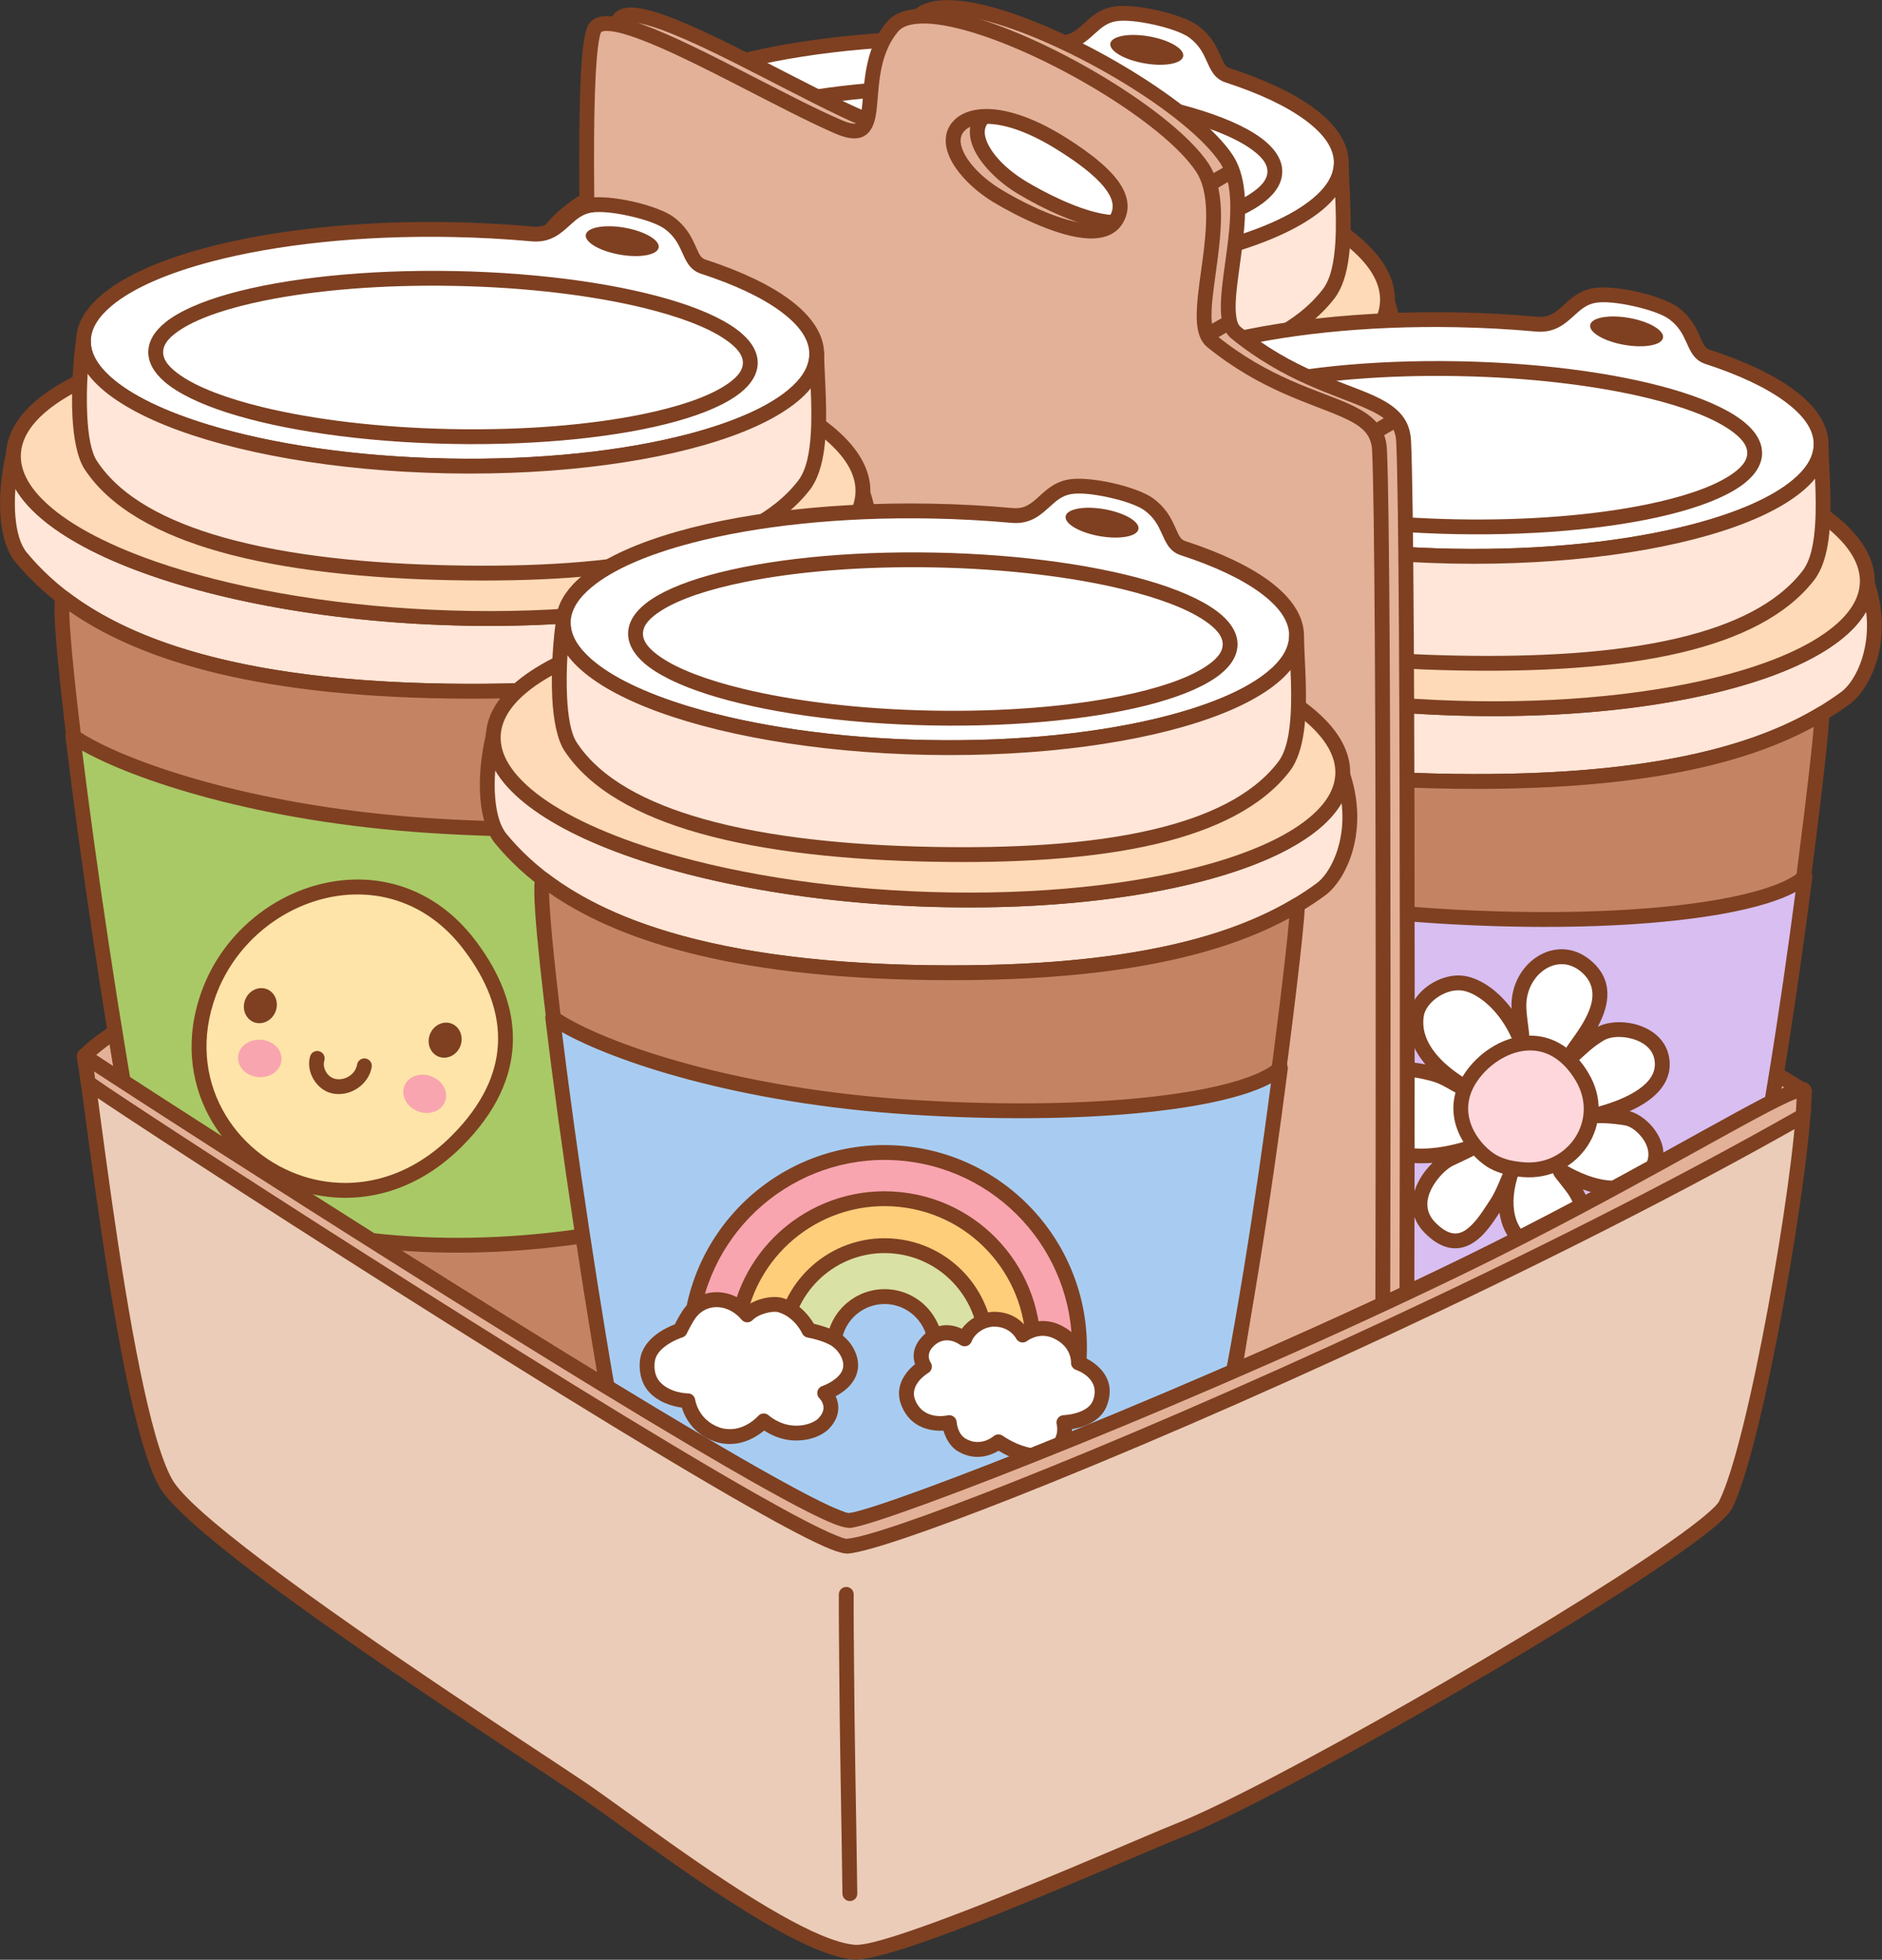 <?xml version="1.0" encoding="UTF-8" standalone="no"?><!DOCTYPE svg PUBLIC "-//W3C//DTD SVG 1.1//EN" "http://www.w3.org/Graphics/SVG/1.1/DTD/svg11.dtd"><svg width="100%" height="100%" viewBox="0 0 4230 4402" version="1.1" xmlns="http://www.w3.org/2000/svg" xmlns:xlink="http://www.w3.org/1999/xlink" xml:space="preserve" xmlns:serif="http://www.serif.com/" style="fill-rule:evenodd;clip-rule:evenodd;stroke-linejoin:round;stroke-miterlimit:2;"><rect x="0" y="0" width="4230" height="4402" fill="#333333" stroke="none"/><g id="Carry-Tray-4-Cups" serif:id="Carry Tray-4 Cups"><path d="M189.482,2372.08c-4.748,-0.394 1625.71,1079.38 1721.05,1068.01c80.511,-9.595 804.757,-316.89 1387.86,-601.344c416.125,-202.996 756.749,-421.558 756.749,-388.059c-553.533,-343.824 -1620.2,-822.877 -1770.3,-789.857c-327.533,72.054 -1856.41,465.285 -2095.37,711.247Z" style="fill:#e3b198;"/><path d="M4046.73,2465.07c-5.084,1.618 -14.697,4.863 -23.491,8.826c-100.453,45.268 -384.844,217.541 -717.536,379.836c-585.234,285.493 -1312.39,593.284 -1393.2,602.914c-6.58,0.784 -19.122,-1.513 -36.505,-8.425c-32.165,-12.788 -86.308,-41.182 -155.935,-80.908c-392.85,-224.136 -1286.01,-811.532 -1495.37,-951.25c-26.653,-17.787 -42.411,-28.471 -44.946,-30.396c-12.975,-9.855 -3.733,-23.47 -3.038,-24.298c0.501,-0.596 1.081,-1.23 1.756,-1.855l-0.02,0.019c73.303,-74.566 262.6,-163.125 501.326,-251.558c552.85,-204.797 1371.91,-412.908 1601.5,-463.416c14.925,-3.283 38.073,-2.437 68.252,2.924c64.4,11.439 163.94,43.002 285.179,88.828c397.725,150.334 1031.26,454.392 1420.3,694.691c6.175,1.064 10.216,4.154 12.881,7.7c2.376,3.161 3.928,7.078 3.928,11.992c-0,6.051 -3.279,11.626 -8.567,14.566c-5.161,2.87 -11.443,2.79 -16.515,-0.19Zm-35.989,-22.093l-1.197,0.529c-100.579,45.325 -385.348,217.769 -718.456,380.268c-580.978,283.416 -1302.31,590.213 -1382.53,599.773c-3.724,0.444 -10.408,-2.389 -20.246,-6.301c-31.311,-12.449 -83.952,-40.214 -151.732,-78.885c-392.332,-223.841 -1284.3,-810.49 -1493.39,-950.025c-10.731,-7.161 -20.059,-13.443 -27.276,-18.333c79.506,-69.703 256.438,-149.647 475.43,-230.77c551.324,-204.232 1368.13,-411.75 1597.08,-462.119c16.578,-3.647 45.233,0.182 83.835,9.079c62.375,14.378 148.672,42.753 250.649,81.298c387.126,146.328 998.584,438.875 1387.83,675.486Zm-3809.22,-59.368l-0.087,0.089c-3.234,3.329 -7.697,5.147 -12.306,5.047c6.273,0.218 10.055,-2.602 12.393,-5.136Z" style="fill:#7e4021;"/><path d="M2187.7,1122.66c522.762,7.15 753.342,-92.692 882.193,-187.428c39.165,-28.795 91.362,-129.035 48.527,-257.259c-8.226,178.1 -442.634,302.939 -969.479,278.606c-526.844,-24.333 -947.896,-188.683 -939.67,-366.783c-22.798,96.785 -16.771,191.366 16.957,232.115c108.889,131.554 339.898,292.247 961.472,300.749Z" style="fill:#ffe6d8;"/><path d="M2187.47,1139.33c237.725,3.251 415.447,-15.546 550.837,-45.84c166.358,-37.224 269.459,-91.89 341.456,-144.825c25.86,-19.013 57.766,-66.073 68.004,-131.59c6.496,-41.573 4.405,-90.657 -13.541,-144.378c-2.543,-7.613 -10.152,-12.332 -18.103,-11.227c-7.95,1.105 -13.983,7.721 -14.354,15.739c-1.597,34.576 -21.957,66.448 -56.461,95.65c-55.888,47.298 -147.839,86.666 -264.566,115.786c-169.446,42.271 -390.54,62.397 -631.034,51.29c-240.494,-11.108 -458.79,-51.528 -623.619,-109.238c-113.545,-39.755 -201.476,-87.431 -252.766,-139.68c-31.666,-32.257 -49.002,-65.871 -47.405,-100.447c0.397,-8.598 -5.819,-16.085 -14.344,-17.275c-8.525,-1.191 -16.554,4.307 -18.528,12.685c-12.34,52.386 -16.463,104.156 -12.68,147.683c3.691,42.473 15.207,77.358 33.021,98.88c62.583,75.609 164.425,160.919 354.613,222.439c146.116,47.264 345.012,80.594 619.47,84.348l0,-0Zm0.456,-33.33c-270.099,-3.695 -465.872,-36.22 -609.667,-82.733c-181.728,-58.784 -279.395,-139.732 -339.193,-211.978c-14.432,-17.435 -22.501,-46.105 -25.492,-80.513c-1.679,-19.325 -1.649,-40.398 0.093,-62.446c3.959,6.791 8.463,13.536 13.503,20.226c36.092,47.902 100.636,93.516 187.455,133.386c173.364,79.614 436.793,137.585 733.546,151.291c296.752,13.706 564.403,-19.737 744.367,-83.032c90.126,-31.698 158.599,-71.168 198.952,-115.539c9.722,-10.69 17.869,-21.689 24.394,-32.958c3.029,25.303 2.285,48.873 -1.051,70.225c-8.487,54.314 -33.377,94.119 -54.815,109.88c-69.339,50.981 -168.773,103.303 -328.99,139.152c-133.486,29.868 -308.72,48.244 -543.102,45.039l-0,-0Z" style="fill:#7e4021;"/><path d="M2187.7,1122.66c456.63,6.245 690.328,-69.143 828.023,-151.456c12.223,-7.307 -151.959,1333.86 -298.823,1789.54c-73.392,227.716 -1024.73,205.714 -1093.06,29.93c-119.285,-306.864 -341.618,-1907.27 -300.922,-1876.4c137.822,104.546 384.907,201.821 864.783,208.385Z" style="fill:#c48464;"/><path d="M2187.93,1106c-225.08,-3.079 -398.579,-26.187 -533.415,-60.734c-148.864,-38.141 -250.155,-90.127 -321.524,-144.264c-5.727,-4.345 -11.291,-4.515 -16.093,-3.135c-4.167,1.198 -11.972,5.63 -14.237,18.49c-1.871,10.623 -1.644,35.712 0.901,72.579c8.578,124.233 41.624,389.87 84.846,682.39c66.569,450.53 157.436,964.705 219.898,1125.39c11.912,30.642 46.863,58.424 99.457,80.26c106.917,44.388 288.966,68.221 470.068,66.658c153.242,-1.322 305.737,-20.803 411.396,-60.513c75.764,-28.474 127.758,-68.3 143.538,-117.26c73.65,-228.513 151.741,-679.134 209.77,-1071.58c41.436,-280.231 72.675,-530.749 84.85,-649.21c3.363,-32.72 5.273,-55.539 5.595,-66.369c0.171,-5.754 -0.28,-9.455 -0.667,-11.019c-2.161,-8.747 -8.124,-11.316 -11.299,-12.348c-4.3,-1.397 -8.977,-1.339 -13.841,1.568c-71.831,42.94 -170.28,83.839 -313.903,111.971c-128.354,25.142 -292.458,40.037 -505.34,37.126l-0,-0Zm-853.236,-162.571c72.485,50.428 171.726,98.303 311.548,134.127c136.816,35.055 312.846,58.65 541.232,61.774l0,-0c215.777,2.951 382.104,-12.26 512.203,-37.744c131.861,-25.828 226.837,-62.26 298.48,-101.196c-1.803,21.526 -5.127,53.992 -9.779,95.297c-25.527,226.647 -90.958,717.483 -166.683,1131.01c-38.858,212.202 -80.387,403.995 -120.656,528.938c-13.335,41.374 -59.514,72.221 -123.537,96.283c-102.706,38.6 -251.001,57.098 -399.959,58.384c-176.03,1.519 -353.078,-20.967 -457.001,-64.112c-41.92,-17.405 -71.673,-37.127 -81.167,-61.551c-36.1,-92.867 -81.534,-304.909 -126.355,-554.07c-75.678,-420.704 -149.181,-946.864 -171.527,-1187.32c-4.07,-43.792 -6.477,-77.889 -6.799,-99.826Z" style="fill:#7e4021;"/><path d="M1342.76,1223.85c92.641,64.671 385.826,174.334 806.479,201.168c409.611,26.129 746.935,-13.708 829.164,-87.978c-33.747,263.296 -87.335,620.044 -150.439,900.903c-10.688,47.571 -337.227,138.739 -673.168,128.695c-322.148,-9.632 -654.188,-117.947 -667.566,-190.128c-54.475,-293.909 -112.228,-684.189 -144.47,-952.66Z" style="fill:#ee909d;"/><path d="M1352.3,1210.19c-5.387,-3.761 -12.482,-4.005 -18.115,-0.625c-5.634,3.381 -8.756,9.755 -7.973,16.279c16.477,137.194 39.607,306.165 65.56,477.857c24.889,164.655 52.373,331.813 79.07,475.852c2.97,16.024 17.361,34.661 43.527,52.607c43.059,29.531 119.79,60.857 215.138,87.188c121.856,33.651 274.391,59.458 424.791,63.955c150.879,4.511 299.879,-11.211 419.716,-34.285c117.125,-22.551 206.697,-52.504 244.398,-77.218c15.849,-10.39 23.841,-21.419 25.813,-30.197c31.069,-138.281 59.841,-294.918 85.08,-449.788c26.11,-160.217 48.441,-318.541 65.63,-452.65c0.886,-6.918 -2.628,-13.656 -8.808,-16.888c-6.18,-3.232 -13.719,-2.274 -18.895,2.401c-16.95,15.309 -45.773,28.629 -84.212,40.467c-57.519,17.713 -135.758,31.351 -229.169,40.112c-140.105,13.141 -314.052,15.222 -503.551,3.134c-193.96,-12.373 -360.645,-42.453 -492.791,-77.581c-150.923,-40.12 -256.424,-86.564 -305.209,-120.62Zm11.199,46.102c58.094,32.619 155.395,72.161 285.446,106.732c133.876,35.588 302.736,66.098 499.233,78.632c191.469,12.215 367.224,10.066 508.786,-3.211c96.152,-9.018 176.66,-23.21 235.867,-41.443c25.301,-7.792 46.852,-16.43 64.328,-25.693c-16.44,125.602 -37.033,269.59 -60.753,415.145c-25.102,154.03 -53.706,309.816 -84.6,447.378c-0.379,0.474 -2.551,3.152 -4.4,4.732c-6.528,5.58 -16.618,11.399 -29.68,17.523c-43.628,20.454 -118.006,42.484 -210.014,60.199c-117.754,22.673 -264.162,38.131 -412.417,33.699c-147.611,-4.414 -297.319,-29.741 -416.915,-62.768c-90.833,-25.084 -164.138,-54.413 -205.157,-82.547c-9.571,-6.564 -17.25,-12.965 -22.68,-19.258c-3.607,-4.18 -6.204,-8.04 -6.926,-11.934c-26.635,-143.707 -54.055,-310.482 -78.886,-474.759c-23.767,-157.233 -45.164,-312.178 -61.232,-442.427Z" style="fill:#7e4021;"/><path d="M2178.75,311.191c526.844,24.333 947.896,188.683 939.67,366.782c-8.226,178.1 -442.634,302.939 -969.479,278.606c-526.844,-24.333 -947.896,-188.683 -939.67,-366.783c8.226,-178.099 442.635,-302.938 969.479,-278.605Z" style="fill:#ffdab8;"/><path d="M2179.51,294.542c-296.752,-13.706 -564.403,19.736 -744.367,83.031c-90.125,31.698 -158.599,71.168 -198.952,115.54c-27.148,29.85 -42.016,62.116 -43.577,95.914c-1.561,33.799 10.269,67.298 34.55,99.524c36.092,47.902 100.636,93.516 187.455,133.386c173.364,79.614 436.793,137.585 733.546,151.291c296.752,13.706 564.403,-19.737 744.367,-83.032c90.126,-31.698 158.599,-71.168 198.952,-115.539c27.148,-29.851 42.016,-62.117 43.577,-95.915c1.561,-33.798 -10.269,-67.297 -34.55,-99.524c-36.092,-47.901 -100.636,-93.515 -187.455,-133.385c-173.364,-79.614 -436.792,-137.585 -733.545,-151.291l-0.001,-0Zm-1.537,33.298c240.494,11.107 458.79,51.528 623.619,109.238c113.545,39.754 201.476,87.431 252.766,139.679c31.666,32.258 49.002,65.871 47.405,100.447c-1.597,34.576 -21.957,66.448 -56.461,95.65c-55.888,47.298 -147.839,86.666 -264.566,115.786c-169.446,42.271 -390.54,62.397 -631.034,51.29c-240.494,-11.108 -458.79,-51.528 -623.619,-109.238c-113.545,-39.755 -201.476,-87.431 -252.766,-139.68c-31.666,-32.257 -49.002,-65.871 -47.405,-100.447c1.597,-34.575 21.957,-66.448 56.461,-95.649c55.888,-47.299 147.839,-86.667 264.566,-115.786c169.447,-42.271 390.54,-62.398 631.034,-51.29l-0,-0Z" style="fill:#7e4021;"/><path d="M2195.68,86.002c61.595,1.187 121.579,4.525 179.252,9.774c63.702,5.797 73.476,-54.979 130.704,-64.482c44.353,-7.365 144.987,16.103 177.081,39.637c51.784,37.974 41.077,86.698 76.78,98.3c158.434,51.486 256.646,122.035 255.18,198.095c-2.823,146.503 -374.388,258.328 -829.228,249.563c-454.84,-8.766 -821.82,-134.823 -818.997,-281.325c2.823,-146.502 374.388,-258.327 829.228,-249.562Z" style="fill:#fff;"/><path d="M2196.01,69.339c-254.41,-4.903 -482.985,27.767 -636.753,82.859c-77.762,27.861 -136.732,61.747 -171.433,99.031c-24.545,26.37 -37.462,54.703 -38.027,84.014c-0.564,29.311 11.252,58.12 34.762,85.417c33.239,38.593 90.859,74.726 167.49,105.562c151.532,60.975 378.678,102.427 633.088,107.33c254.41,4.903 482.985,-27.768 636.753,-82.86c77.762,-27.86 136.732,-61.747 171.433,-99.03c24.545,-26.371 37.462,-54.703 38.027,-84.014c0.837,-43.455 -26.039,-86.213 -77.617,-124.412c-45.203,-33.479 -109.746,-64.076 -189.076,-89.856c-10.672,-3.467 -14.294,-12.645 -19.055,-23.026c-5.824,-12.7 -11.836,-27.391 -22.443,-42.159c-7.496,-10.436 -17.196,-20.892 -30.577,-30.704c-17.556,-12.874 -54.028,-26.183 -92.062,-34.658c-36.501,-8.134 -74.321,-11.847 -97.606,-7.981c-23.038,3.826 -39.63,14.501 -54.354,26.914c-12.748,10.747 -23.702,23.086 -38.084,30.926c-9.148,4.986 -19.901,7.771 -34.024,6.486c-29.48,-2.683 -59.56,-4.87 -90.147,-6.53c-29.649,-1.608 -59.776,-2.721 -90.295,-3.309Zm-0.642,33.327c30.126,0.58 59.864,1.679 89.131,3.267c30.175,1.637 59.849,3.794 88.932,6.441c22.023,2.004 38.733,-2.639 52.999,-10.415c13.473,-7.344 24.61,-17.768 36.129,-28.143c12.512,-11.271 25.517,-22.71 45.816,-26.08c20.266,-3.366 53.125,0.553 84.895,7.632c32.756,7.299 64.48,17.916 79.6,29.003c21.519,15.781 30.605,33.807 37.693,49.374c5.17,11.356 9.551,21.652 15.371,29.931c6.897,9.811 15.594,17.238 28.421,21.406c75.267,24.459 136.651,53.177 179.54,84.941c40.895,30.287 64.791,62.528 64.127,96.982c-0.546,28.359 -17.928,54.662 -47.508,79.209c-47.676,39.565 -126.1,73.358 -225.75,99.379c-144.53,37.74 -333.164,58.598 -538.985,54.632c-205.821,-3.966 -393.51,-32.076 -536.48,-75.357c-98.573,-29.841 -175.637,-66.631 -221.754,-108.003c-28.612,-25.669 -44.967,-52.621 -44.42,-80.98c0.546,-28.358 17.928,-54.661 47.508,-79.208c47.676,-39.565 126.1,-73.359 225.75,-99.379c144.53,-37.741 333.164,-58.599 538.985,-54.632Z" style="fill:#7e4021;"/><path d="M2582.81,81.734c45.185,7.923 79.491,27.92 76.562,44.628c-2.93,16.707 -41.993,23.84 -87.178,15.917c-45.185,-7.922 -79.492,-27.919 -76.562,-44.627c2.93,-16.708 41.993,-23.841 87.178,-15.918Z" style="fill:#7e4021;"/><path d="M2200.89,179.163c-200.695,-3.868 -381.475,16.112 -505.808,50.724c-63.928,17.797 -113.271,39.705 -143.683,63.91c-25.688,20.446 -38.671,43.157 -39.117,66.309c-0.446,23.152 11.652,46.346 36.533,67.767c29.456,25.359 77.919,49.152 141.114,69.398c122.907,39.377 302.784,66.307 503.479,70.174c200.695,3.868 381.476,-16.112 505.808,-50.724c63.928,-17.797 113.272,-39.705 143.683,-63.91c25.688,-20.446 38.671,-43.157 39.117,-66.309c0.446,-23.152 -11.652,-46.346 -36.533,-67.767c-29.456,-25.359 -77.919,-49.152 -141.114,-69.398c-122.907,-39.377 -302.783,-66.307 -503.479,-70.174l0,-0Zm-0.642,33.327c162.344,3.128 310.835,21.489 425.604,49.493c79.523,19.404 142.615,43.243 182.173,70.085c25.434,17.257 41.034,34.582 40.664,53.792c-0.37,19.209 -16.627,35.92 -42.707,52.185c-40.563,25.298 -104.526,46.689 -184.737,63.014c-115.763,23.562 -264.851,36.188 -427.195,33.059c-162.344,-3.128 -310.834,-21.489 -425.604,-49.493c-79.523,-19.404 -142.614,-43.243 -182.173,-70.085c-25.433,-17.257 -41.034,-34.582 -40.664,-53.792c0.371,-19.209 16.627,-35.92 42.707,-52.185c40.563,-25.298 104.526,-46.688 184.737,-63.014c115.763,-23.562 264.851,-36.187 427.195,-33.059l0,-0Z" style="fill:#7e4021;"/><path d="M2195.27,856.921c330.696,6.373 661.603,-28.719 790.991,-196.947c48.573,-63.153 29.364,-216.07 28.424,-292.648c-2.823,146.503 -374.388,258.328 -829.228,249.563c-454.84,-8.766 -821.82,-134.823 -818.997,-281.325c-8.579,57.668 -20.723,223.045 16.766,279.84c118.228,179.116 466.707,234.862 812.044,241.517Z" style="fill:#ffe6d8;"/><path d="M2194.95,873.584c178.867,3.447 357.787,-5.25 505.379,-40.133c130.77,-30.906 237.138,-82.696 299.144,-163.316c17.239,-22.413 27.21,-54.953 32.082,-91.808c9.394,-71.059 0.44,-158.803 -0.204,-211.205c-0.111,-9.102 -7.504,-16.43 -16.607,-16.462c-9.102,-0.032 -16.546,7.245 -16.722,16.345c-0.546,28.359 -17.928,54.662 -47.508,79.209c-47.676,39.565 -126.1,73.358 -225.75,99.379c-144.53,37.74 -333.164,58.598 -538.985,54.632c-205.821,-3.966 -393.51,-32.076 -536.48,-75.357c-98.573,-29.841 -175.637,-66.631 -221.754,-108.003c-28.612,-25.669 -44.967,-52.621 -44.42,-80.98c0.169,-8.788 -6.515,-16.197 -15.274,-16.929c-8.759,-0.733 -16.582,5.462 -17.875,14.156c-5.159,34.675 -11.584,107.546 -8.145,173.378c2.528,48.39 10.916,92.993 27.486,118.096c57.117,86.533 165.702,146.061 302.164,184.724c151.685,42.976 338.02,60.701 523.469,64.274l0,0Zm0.642,-33.327c-182.448,-3.516 -365.794,-20.738 -515.025,-63.018c-127.55,-36.138 -230.043,-90.134 -283.431,-171.016c-14.189,-21.497 -19.852,-60.034 -22.017,-101.472c-1.659,-31.747 -0.933,-65.195 0.828,-94.861c2.671,3.615 5.541,7.205 8.612,10.77c33.239,38.593 90.859,74.726 167.49,105.562c151.532,60.975 378.678,102.427 633.088,107.33c254.41,4.903 482.985,-27.768 636.753,-82.86c77.762,-27.86 136.732,-61.747 171.433,-99.03c2.738,-2.941 5.33,-5.907 7.778,-8.895c1.419,32.832 2.348,68.705 0.159,102.576c-2.695,41.695 -9.647,80.336 -28.209,104.47c-57.956,75.353 -158.162,122.312 -280.388,151.199c-145.161,34.307 -321.151,42.635 -497.071,39.245l0,0Z" style="fill:#7e4021;"/><path d="M3266.15,1755c522.762,7.15 753.342,-92.691 882.193,-187.427c39.165,-28.796 91.362,-129.036 48.527,-257.259c-8.226,178.099 -442.634,302.938 -969.479,278.605c-526.844,-24.333 -947.896,-188.683 -939.67,-366.782c-22.798,96.784 -16.771,191.365 16.957,232.115c108.889,131.554 339.898,292.246 961.472,300.748Z" style="fill:#ffe6d8;"/><path d="M3265.92,1771.67c237.725,3.252 415.447,-15.545 550.837,-45.84c166.357,-37.223 269.459,-91.889 341.456,-144.824c25.86,-19.014 57.766,-66.073 68.004,-131.591c6.496,-41.573 4.405,-90.656 -13.541,-144.377c-2.543,-7.614 -10.152,-12.332 -18.103,-11.227c-7.95,1.105 -13.983,7.72 -14.354,15.739c-1.597,34.575 -21.957,66.448 -56.461,95.649c-55.888,47.299 -147.839,86.667 -264.566,115.786c-169.447,42.271 -390.54,62.398 -631.034,51.29c-240.494,-11.107 -458.79,-51.528 -623.619,-109.238c-113.545,-39.754 -201.476,-87.431 -252.766,-139.679c-31.666,-32.258 -49.002,-65.871 -47.405,-100.447c0.397,-8.599 -5.819,-16.085 -14.344,-17.276c-8.525,-1.19 -16.554,4.307 -18.528,12.685c-12.34,52.387 -16.463,104.156 -12.68,147.683c3.691,42.474 15.207,77.358 33.021,98.881c62.583,75.609 164.425,160.918 354.613,222.438c146.116,47.265 345.012,80.594 619.47,84.348l0,0Zm0.456,-33.33c-270.099,-3.694 -465.872,-36.219 -609.667,-82.733c-181.728,-58.784 -279.395,-139.732 -339.193,-211.977c-14.432,-17.436 -22.501,-46.105 -25.492,-80.513c-1.679,-19.326 -1.649,-40.398 0.093,-62.447c3.959,6.792 8.463,13.537 13.503,20.227c36.092,47.901 100.636,93.515 187.455,133.385c173.364,79.614 436.793,137.585 733.545,151.291c296.753,13.706 564.404,-19.736 744.368,-83.031c90.125,-31.698 158.599,-71.168 198.952,-115.54c9.722,-10.689 17.869,-21.689 24.394,-32.957c3.029,25.303 2.285,48.872 -1.051,70.224c-8.487,54.314 -33.377,94.119 -54.815,109.881c-69.339,50.981 -168.773,103.302 -328.99,139.151c-133.486,29.869 -308.721,48.245 -543.102,45.039l-0,0Z" style="fill:#7e4021;"/><path d="M3266.15,1755c456.63,6.246 690.328,-69.143 828.023,-151.456c12.223,-7.306 -151.959,1333.86 -298.823,1789.54c-73.393,227.716 -1024.73,205.715 -1093.06,29.93c-119.285,-306.863 -341.618,-1907.27 -300.922,-1876.4c137.822,104.545 384.907,201.82 864.783,208.384Z" style="fill:#c48464;"/><path d="M3266.38,1738.34c-225.08,-3.079 -398.579,-26.186 -533.415,-60.734c-148.864,-38.141 -250.155,-90.126 -321.524,-144.264c-5.727,-4.344 -11.291,-4.515 -16.093,-3.134c-4.167,1.198 -11.972,5.629 -14.237,18.489c-1.871,10.624 -1.644,35.712 0.901,72.579c8.578,124.234 41.624,389.87 84.846,682.391c66.569,450.53 157.436,964.705 219.898,1125.39c11.912,30.641 46.863,58.424 99.457,80.259c106.917,44.389 288.966,68.221 470.068,66.658c153.242,-1.322 305.737,-20.803 411.396,-60.513c75.764,-28.474 127.758,-68.3 143.538,-117.26c73.65,-228.513 151.74,-679.134 209.77,-1071.58c41.436,-280.23 72.675,-530.749 84.85,-649.209c3.363,-32.72 5.273,-55.539 5.595,-66.37c0.171,-5.754 -0.281,-9.454 -0.667,-11.019c-2.161,-8.747 -8.124,-11.316 -11.299,-12.347c-4.3,-1.398 -8.977,-1.34 -13.841,1.568c-71.831,42.94 -170.28,83.838 -313.903,111.971c-128.354,25.142 -292.458,40.037 -505.34,37.125l-0,0Zm-853.236,-162.571c72.485,50.428 171.726,98.303 311.548,134.128c136.816,35.054 312.846,58.649 541.232,61.773l0,0c215.777,2.952 382.104,-12.26 512.203,-37.743c131.861,-25.829 226.837,-62.26 298.48,-101.197c-1.803,21.527 -5.128,53.992 -9.78,95.298c-25.526,226.646 -90.957,717.483 -166.682,1131.01c-38.858,212.201 -80.387,403.995 -120.656,528.938c-13.335,41.374 -59.514,72.221 -123.538,96.283c-102.705,38.599 -251,57.098 -399.958,58.383c-176.03,1.519 -353.078,-20.966 -457.001,-64.112c-41.92,-17.404 -71.673,-37.127 -81.167,-61.55c-36.1,-92.868 -81.535,-304.91 -126.355,-554.071c-75.678,-420.704 -149.181,-946.864 -171.527,-1187.32c-4.07,-43.792 -6.477,-77.888 -6.799,-99.826Z" style="fill:#7e4021;"/><path d="M2421.21,1856.2c92.641,64.671 385.826,174.333 806.479,201.167c409.611,26.13 746.935,-13.707 829.164,-87.977c-33.747,263.296 -87.335,620.043 -150.439,900.902c-10.688,47.571 -337.227,138.74 -673.168,128.695c-322.148,-9.632 -654.188,-117.946 -667.567,-190.128c-54.474,-293.909 -112.227,-684.189 -144.469,-952.659Z" style="fill:#d8bef1;"/><path d="M2430.75,1842.53c-5.387,-3.761 -12.482,-4.006 -18.115,-0.625c-5.634,3.38 -8.756,9.755 -7.973,16.278c16.477,137.194 39.607,306.165 65.56,477.857c24.889,164.656 52.373,331.814 79.07,475.852c2.97,16.024 17.361,34.661 43.527,52.607c43.059,29.532 119.79,60.858 215.138,87.188c121.856,33.651 274.391,59.459 424.791,63.956c150.879,4.511 299.879,-11.211 419.716,-34.285c117.125,-22.552 206.697,-52.505 244.398,-77.219c15.849,-10.389 23.841,-21.419 25.813,-30.197c31.069,-138.281 59.841,-294.917 85.08,-449.787c26.11,-160.217 48.441,-318.541 65.63,-452.651c0.886,-6.917 -2.628,-13.655 -8.808,-16.887c-6.18,-3.232 -13.719,-2.275 -18.895,2.4c-16.95,15.309 -45.773,28.63 -84.213,40.467c-57.518,17.714 -135.757,31.351 -229.168,40.113c-140.105,13.141 -314.052,15.222 -503.551,3.133c-193.96,-12.373 -360.645,-42.453 -492.791,-77.581c-150.923,-40.119 -256.424,-86.563 -305.209,-120.619Zm11.199,46.102c58.094,32.618 155.395,72.161 285.446,106.732c133.876,35.587 302.736,66.097 499.233,78.632c191.469,12.214 367.224,10.066 508.786,-3.212c96.152,-9.018 176.66,-23.21 235.867,-41.443c25.301,-7.792 46.852,-16.43 64.328,-25.692c-16.44,125.601 -37.033,269.59 -60.753,415.144c-25.102,154.03 -53.706,309.816 -84.6,447.379c-0.379,0.474 -2.551,3.151 -4.4,4.731c-6.528,5.581 -16.618,11.4 -29.68,17.524c-43.628,20.454 -118.006,42.483 -210.014,60.199c-117.754,22.672 -264.162,38.131 -412.417,33.698c-147.611,-4.413 -297.319,-29.74 -416.915,-62.767c-90.833,-25.084 -164.138,-54.414 -205.157,-82.547c-9.571,-6.564 -17.25,-12.966 -22.68,-19.258c-3.607,-4.18 -6.204,-8.041 -6.926,-11.934c-26.635,-143.708 -54.055,-310.482 -78.886,-474.76c-23.767,-157.232 -45.164,-312.177 -61.232,-442.426Z" style="fill:#7e4021;"/><path d="M3183.33,2281.41c-14.423,102.251 121.628,164.937 115.815,164.422c-22.898,-2.031 -40.933,-24.357 -81.188,-34.614c-43.876,-11.18 -103.382,-20.382 -137.663,29.25c-29.819,43.172 -13.95,101.875 10.653,123.007c55.981,48.084 144.328,35.216 208.023,15.993c1.418,-0.428 6.163,-2.74 7.588,-1.359c2.909,2.822 -13.087,8.595 -48.404,25.401c-31.061,14.781 -103.891,93.951 -43.843,154.35c74.426,74.861 120.662,-11.444 150.225,-55.603c13.383,-19.991 33.648,-72.978 32.955,-70.974c-25.738,74.341 -13.45,153.428 59.894,175.79c63.263,19.289 110.554,-24.994 101.218,-81.471c-6.373,-38.557 -18.049,-50.398 -41.825,-81.083c-1.342,-1.731 -12.434,-13.098 -9.747,-15.744c0.194,-0.192 123.238,81.62 193.514,11.847c54.599,-54.209 -8.246,-122.989 -45.263,-129.222c-16.408,-2.763 -33.094,-4.597 -49.728,-5.197c-7.684,-0.277 -19.727,0.253 -23.066,-0.336c16.884,-5.695 169.657,-38.108 152.334,-129.359c-11.681,-61.534 -99.775,-76.095 -137.694,-54.392c-24.053,13.767 -43.894,32.774 -64.154,51.408c-0.299,0.275 -5.063,4.869 -5.517,3.838c-6.698,-15.199 129.279,-132.101 35.576,-208.523c-65.127,-53.117 -151.306,7.926 -149.103,92.868c0.552,21.276 4.452,42.333 6.562,63.513c0.128,1.29 -0.578,17.814 -0.763,17.298c-28.786,-80.25 -91.814,-132.55 -138.138,-134.699c-43.201,-2.004 -92.532,32.979 -98.261,73.591Z" style="fill:#fff;"/><path d="M3397.4,2265.93c-13.964,-18.683 -29.562,-34.264 -45.455,-46.203c-23.705,-17.81 -48.276,-27.566 -69.584,-28.554c-30.197,-1.401 -63.083,12.412 -85.906,34.143c-15.897,15.137 -26.842,33.997 -29.631,53.768c-5.885,41.722 9.867,77.777 32.729,106.625c1.391,1.755 2.808,3.482 4.251,5.183c-46.891,-9.421 -102.944,-9.528 -137.226,40.106c-20.893,30.247 -22.874,66.979 -14.674,96.891c5.67,20.684 16.26,37.993 28.18,48.231c37.907,32.559 89.535,39.979 139.676,35.848c-12.067,11.899 -24.095,27.13 -32.605,44.163c-17.567,35.159 -20.829,77.108 15.334,113.482c26.919,27.076 51.332,35.516 72.508,34.235c20.242,-1.224 38.377,-11.568 54.141,-26.675c16.049,-15.379 29.656,-35.8 41.108,-53.29c6.505,46.054 32.516,83.963 82.275,99.135c38.032,11.595 71.145,3.353 93.465,-15.547c22.745,-19.26 34.777,-49.986 29.058,-84.585c-3.815,-23.077 -9.231,-37.442 -17.637,-51.24c16.17,5.877 34.43,10.877 53.152,12.868c35.551,3.782 72.507,-3.053 101.726,-32.062c40.28,-39.993 29.354,-86.413 3.713,-118.824c-15.349,-19.402 -36.152,-33.139 -53.268,-37.639c13.858,-6.217 27.881,-13.684 40.432,-22.553c33.32,-23.545 56.301,-56.472 48.031,-100.034c-7.051,-37.145 -36.44,-60.836 -70.514,-71.242c-31.825,-9.718 -67.179,-7.36 -89.5,4.227c25.535,-47.548 37.903,-105.183 -17.615,-150.462c-76.311,-62.237 -178.879,6.688 -176.298,106.216l0.134,3.789Zm-197.569,17.81c2.281,-16.17 13.759,-30.871 28.451,-41.679c15.364,-11.303 34.544,-18.425 52.534,-17.591c15.752,0.731 33.583,8.741 51.108,21.907c28.719,21.576 56.073,57.049 72.115,101.771c1.254,3.498 3.133,5.484 4.458,6.693c6.382,5.825 13.006,5.983 19.683,2.061c0.744,-0.437 7.184,-3.573 8.188,-12.928c0.298,-2.779 0.844,-19.009 0.705,-20.404c-2.07,-20.775 -5.943,-41.425 -6.485,-62.293c-1.825,-70.383 67.944,-123.533 121.908,-79.521c32.32,26.36 30.699,58.731 19.129,88.168c-8.873,22.574 -23.276,43.664 -35.283,60.44c-12.218,17.07 -21.979,30.625 -24.424,37.863c-2.267,6.713 -1.388,12.064 0.284,15.858c2.815,6.387 7.822,10.06 15.431,10.096c2.196,0.01 5.851,-0.461 9.748,-2.855c2.465,-1.514 6.535,-5.222 6.873,-5.533c19.343,-17.791 38.185,-36.065 61.15,-49.21c15.783,-9.033 42.044,-9.718 65.539,-2.543c22.378,6.834 42.871,21.184 47.502,45.579c5.59,29.446 -11.996,50.679 -34.519,66.594c-40.206,28.411 -97.042,40.583 -106.768,43.864c-7.217,2.434 -11.865,9.451 -11.292,17.046c0.572,7.594 6.221,13.835 13.721,15.159c3.672,0.648 16.913,0.274 25.364,0.579c15.909,0.573 31.868,2.334 47.56,4.976c11.744,1.978 26.319,12.535 37.346,26.473c16.067,20.309 24.183,49.426 -1.058,74.487c-21.381,21.228 -48.699,25.338 -74.715,22.571c-43.096,-4.584 -83.286,-27.703 -94.882,-34.695c-2.46,-1.483 -3.918,-2.383 -4.199,-2.535c-11.272,-6.1 -18.838,1.945 -19.67,2.764c-4.376,4.309 -7.257,11.057 -4.189,19.851c1.992,5.712 11.037,16.145 12.456,17.976c21.651,27.943 32.753,38.482 38.557,73.593c3.616,21.879 -3.329,41.532 -17.712,53.711c-14.809,12.54 -36.969,16.794 -62.202,9.1c-63.974,-19.505 -71.455,-89.552 -49.006,-154.395c2.232,-6.447 -21.278,-36.738 -31.634,-10.639c-2.765,6.969 -19.425,49.718 -30.92,66.888c-11.328,16.922 -25.084,40.398 -42.229,57.775c-10.384,10.523 -21.882,18.992 -35.469,19.813c-13.96,0.845 -29.112,-6.614 -46.857,-24.464c-23.887,-24.026 -20.757,-51.859 -9.155,-75.082c12.66,-25.339 34.858,-46.052 48.34,-52.467c30.898,-14.704 47.956,-22.328 52.042,-26.112c4.979,-4.613 6.065,-9.445 6.191,-13.013c0.167,-4.736 -1.27,-9.296 -5.389,-13.29c-2.905,-2.818 -6.88,-4.851 -11.951,-5.111c-3.693,-0.189 -12.534,2.635 -12.534,2.635c-0,-0 0.344,-0.116 0.48,-0.157c-30.365,9.164 -66.592,16.906 -101.913,16.534c-33.078,-0.349 -65.444,-7.748 -90.436,-29.214c-7.763,-6.669 -14.059,-18.286 -17.752,-31.757c-5.844,-21.32 -4.938,-47.576 9.954,-69.135c29.703,-43.004 81.817,-32.259 119.834,-22.572c22.392,5.706 37.291,15.613 50.274,22.894c11.607,6.508 22.171,11.162 33.557,12.171c2.479,0.22 4.339,-0.111 5.621,-0.429c7.665,-1.904 10.729,-6.912 12.076,-11.702c0.929,-3.309 1.321,-7.769 -1.607,-12.867c-0.469,-0.817 -2.662,-4.222 -8.206,-7.578c-10.029,-6.072 -51.261,-28.746 -79.877,-64.853c-17.48,-22.057 -30.346,-49.367 -25.846,-81.266Z" style="fill:#7e4021;"/><path d="M3285.74,2465.81c-14.734,69.185 38.489,126.171 70.382,143.81c20.505,11.341 44.262,15.739 67.694,17.705c112.259,9.422 192.039,-108.184 132.162,-208.308c-89.894,-150.319 -250.178,-47.399 -270.238,46.793Z" style="fill:#fed7dc;"/><path d="M3269.44,2462.34c-16.56,77.759 42.772,142.042 78.617,161.867c22.547,12.47 48.601,17.566 74.366,19.729c125.755,10.554 214.935,-121.31 147.86,-233.472c-30.025,-50.206 -67.554,-74.461 -105.354,-81.793c-44.169,-8.567 -89.452,6.232 -125.52,32.854c-35.792,26.417 -62.2,64.336 -69.969,100.815l-0,0Zm32.602,6.944c6.273,-29.456 28.261,-59.609 57.162,-80.94c28.623,-21.126 64.326,-33.749 99.378,-26.949c30.105,5.839 59.18,26.191 83.093,66.178c52.678,88.088 -17.7,191.435 -116.464,183.146c-21.099,-1.771 -42.558,-5.47 -61.022,-15.682c-27.941,-15.453 -75.056,-65.14 -62.147,-125.753l0,-0Z" style="fill:#7e4021;"/><path d="M3257.2,943.532c526.844,24.333 947.896,188.683 939.67,366.783c-8.226,178.099 -442.634,302.938 -969.479,278.605c-526.844,-24.333 -947.896,-188.683 -939.67,-366.782c8.226,-178.1 442.634,-302.939 969.479,-278.606Z" style="fill:#ffdab8;"/><path d="M3257.97,926.883c-296.752,-13.706 -564.403,19.737 -744.367,83.032c-90.125,31.698 -158.599,71.168 -198.952,115.539c-27.148,29.851 -42.016,62.117 -43.577,95.915c-1.561,33.798 10.269,67.298 34.55,99.524c36.092,47.901 100.636,93.515 187.455,133.385c173.364,79.614 436.793,137.585 733.545,151.291c296.753,13.706 564.404,-19.736 744.368,-83.031c90.125,-31.698 158.599,-71.168 198.952,-115.54c27.148,-29.85 42.016,-62.116 43.577,-95.914c1.561,-33.798 -10.269,-67.298 -34.55,-99.524c-36.092,-47.902 -100.636,-93.516 -187.455,-133.386c-173.364,-79.614 -436.792,-137.585 -733.545,-151.291l-0.001,0Zm-1.537,33.298c240.494,11.108 458.79,51.528 623.619,109.238c113.545,39.755 201.476,87.431 252.766,139.68c31.666,32.257 49.002,65.871 47.405,100.447c-1.597,34.575 -21.957,66.448 -56.461,95.649c-55.888,47.299 -147.839,86.667 -264.566,115.786c-169.447,42.271 -390.54,62.398 -631.034,51.29c-240.494,-11.107 -458.79,-51.528 -623.619,-109.238c-113.545,-39.754 -201.476,-87.431 -252.766,-139.679c-31.666,-32.258 -49.002,-65.871 -47.405,-100.447c1.597,-34.576 21.957,-66.448 56.461,-95.649c55.888,-47.299 147.839,-86.667 264.566,-115.787c169.447,-42.271 390.54,-62.397 631.033,-51.29l0.001,0Z" style="fill:#7e4021;"/><path d="M3274.14,718.344c61.595,1.187 121.579,4.525 179.252,9.773c63.702,5.797 73.476,-54.979 130.703,-64.482c44.354,-7.365 144.988,16.103 177.082,39.638c51.784,37.973 41.077,86.697 76.78,98.3c158.434,51.486 256.646,122.035 255.18,198.095c-2.823,146.502 -374.388,258.327 -829.228,249.562c-454.84,-8.765 -821.82,-134.822 -818.997,-281.324c2.823,-146.502 374.388,-258.327 829.228,-249.562Z" style="fill:#fff;"/><path d="M3274.46,701.68c-254.41,-4.903 -482.985,27.768 -636.753,82.86c-77.762,27.861 -136.732,61.747 -171.433,99.03c-24.545,26.371 -37.462,54.703 -38.027,84.015c-0.565,29.311 11.251,58.12 34.762,85.417c33.239,38.592 90.859,74.725 167.49,105.561c151.531,60.975 378.678,102.428 633.088,107.331c254.41,4.902 482.985,-27.768 636.753,-82.86c77.762,-27.861 136.732,-61.747 171.433,-99.03c24.545,-26.371 37.462,-54.704 38.027,-84.015c0.837,-43.454 -26.039,-86.213 -77.617,-124.412c-45.204,-33.478 -109.746,-64.075 -189.076,-89.855c-10.672,-3.468 -14.294,-12.646 -19.055,-23.027c-5.824,-12.699 -11.836,-27.391 -22.443,-42.159c-7.496,-10.436 -17.196,-20.891 -30.578,-30.704c-17.555,-12.873 -54.027,-26.182 -92.061,-34.658c-36.501,-8.134 -74.321,-11.847 -97.606,-7.98c-23.038,3.826 -39.63,14.5 -54.354,26.913c-12.748,10.747 -23.702,23.087 -38.084,30.926c-9.148,4.987 -19.901,7.771 -34.024,6.486c-29.48,-2.683 -59.56,-4.87 -90.147,-6.529c-29.649,-1.609 -59.776,-2.722 -90.295,-3.31Zm-0.642,33.327c30.126,0.581 59.864,1.679 89.131,3.267c30.175,1.637 59.849,3.795 88.932,6.441c22.023,2.004 38.733,-2.638 52.999,-10.414c13.473,-7.345 24.61,-17.769 36.128,-28.144c12.513,-11.271 25.518,-22.709 45.817,-26.08c20.266,-3.365 53.125,0.553 84.895,7.633c32.756,7.299 64.48,17.915 79.6,29.003c21.519,15.78 30.604,33.807 37.693,49.374c5.17,11.355 9.551,21.652 15.371,29.93c6.897,9.812 15.594,17.238 28.421,21.406c75.267,24.46 136.651,53.177 179.539,84.941c40.896,30.288 64.792,62.528 64.128,96.983c-0.546,28.358 -17.928,54.661 -47.508,79.208c-47.676,39.565 -126.1,73.359 -225.75,99.38c-144.531,37.74 -333.164,58.598 -538.985,54.631c-205.821,-3.966 -393.51,-32.076 -536.48,-75.356c-98.573,-29.841 -175.637,-66.631 -221.754,-108.004c-28.612,-25.668 -44.967,-52.621 -44.421,-80.979c0.547,-28.359 17.929,-54.661 47.509,-79.209c47.676,-39.564 126.1,-73.358 225.75,-99.379c144.53,-37.74 333.163,-58.598 538.985,-54.632Z" style="fill:#7e4021;"/><path d="M3661.26,714.075c45.185,7.923 79.491,27.92 76.561,44.628c-2.929,16.708 -41.992,23.84 -87.177,15.918c-45.185,-7.923 -79.492,-27.92 -76.562,-44.628c2.929,-16.708 41.993,-23.84 87.178,-15.918Z" style="fill:#7e4021;"/><path d="M3279.34,811.504c-200.695,-3.867 -381.475,16.112 -505.808,50.725c-63.928,17.797 -113.272,39.705 -143.683,63.91c-25.688,20.446 -38.671,43.157 -39.117,66.309c-0.446,23.152 11.652,46.346 36.533,67.766c29.456,25.359 77.919,49.152 141.114,69.399c122.907,39.377 302.784,66.306 503.479,70.174c200.695,3.867 381.476,-16.112 505.808,-50.725c63.928,-17.796 113.272,-39.704 143.683,-63.909c25.688,-20.447 38.671,-43.158 39.117,-66.31c0.446,-23.151 -11.652,-46.346 -36.533,-67.766c-29.456,-25.359 -77.919,-49.152 -141.114,-69.399c-122.907,-39.377 -302.783,-66.306 -503.479,-70.174l0,0Zm-0.642,33.327c162.344,3.129 310.835,21.489 425.604,49.493c79.523,19.404 142.614,43.244 182.173,70.085c25.433,17.258 41.034,34.583 40.664,53.792c-0.37,19.21 -16.627,35.921 -42.707,52.186c-40.563,25.297 -104.526,46.688 -184.737,63.014c-115.763,23.561 -264.851,36.187 -427.195,33.059c-162.344,-3.129 -310.834,-21.489 -425.604,-49.493c-79.523,-19.404 -142.614,-43.243 -182.173,-70.085c-25.433,-17.258 -41.034,-34.583 -40.664,-53.792c0.371,-19.209 16.627,-35.921 42.707,-52.186c40.563,-25.297 104.526,-46.688 184.737,-63.014c115.763,-23.561 264.851,-36.187 427.195,-33.059l0,0Z" style="fill:#7e4021;"/><path d="M3273.72,1489.26c330.696,6.373 661.603,-28.719 790.991,-196.946c48.573,-63.154 29.364,-216.071 28.424,-292.648c-2.823,146.502 -374.388,258.327 -829.228,249.562c-454.84,-8.765 -821.82,-134.822 -818.997,-281.324c-8.579,57.667 -20.724,223.044 16.766,279.84c118.228,179.116 466.707,234.861 812.044,241.516Z" style="fill:#ffe6d8;"/><path d="M3273.4,1505.93c178.867,3.447 357.787,-5.251 505.379,-40.133c130.77,-30.906 237.138,-82.697 299.144,-163.316c17.239,-22.414 27.21,-54.954 32.082,-91.808c9.394,-71.06 0.44,-158.804 -0.204,-211.206c-0.111,-9.101 -7.505,-16.43 -16.607,-16.462c-9.102,-0.031 -16.546,7.245 -16.722,16.346c-0.546,28.358 -17.928,54.661 -47.508,79.208c-47.676,39.565 -126.1,73.359 -225.75,99.38c-144.531,37.74 -333.164,58.598 -538.985,54.631c-205.821,-3.966 -393.51,-32.076 -536.48,-75.356c-98.573,-29.841 -175.637,-66.631 -221.754,-108.004c-28.612,-25.668 -44.967,-52.621 -44.421,-80.979c0.17,-8.788 -6.515,-16.197 -15.274,-16.93c-8.759,-0.733 -16.581,5.462 -17.874,14.156c-5.159,34.675 -11.584,107.547 -8.145,173.378c2.528,48.39 10.916,92.993 27.486,118.096c57.117,86.533 165.702,146.062 302.164,184.724c151.685,42.976 338.02,60.701 523.469,64.275l0,-0Zm0.642,-33.327c-182.448,-3.516 -365.794,-20.738 -515.025,-63.019c-127.55,-36.137 -230.043,-90.133 -283.431,-171.015c-14.189,-21.497 -19.852,-60.034 -22.017,-101.473c-1.659,-31.746 -0.933,-65.195 0.828,-94.861c2.67,3.615 5.541,7.206 8.612,10.771c33.239,38.592 90.859,74.725 167.49,105.561c151.531,60.975 378.678,102.428 633.088,107.331c254.41,4.902 482.985,-27.768 636.753,-82.86c77.762,-27.861 136.732,-61.747 171.433,-99.03c2.737,-2.942 5.33,-5.907 7.777,-8.896c1.42,32.832 2.349,68.705 0.16,102.577c-2.695,41.694 -9.647,80.335 -28.209,104.47c-57.956,75.353 -158.162,122.311 -280.388,151.198c-145.161,34.308 -321.151,42.636 -497.071,39.246l0,-0Z" style="fill:#7e4021;"/><path d="M1391.1,44.491c37.503,-60.853 376.94,148.201 549.665,221.989c113.416,48.451 29.636,-118.591 119.401,-225.728c87.384,-104.296 590.522,157.089 696.248,316.262c71.251,107.272 -35.466,344.131 21.803,390.489c197.588,159.943 370.959,129.561 376.57,243.121c11.922,241.28 8.083,2180.48 5.41,2351.91c-153.74,-14.13 -516.205,-282.406 -646.61,-365.691c-149.156,-95.26 -915.563,-557.9 -992.932,-688.428c-93.208,-157.251 -188.91,-2147.61 -129.555,-2243.92Zm818.47,219.052c-39.365,42.365 16.962,115.208 86.047,156.993c70.849,42.85 227.683,119.298 267.496,53.551c32.18,-53.142 -28.32,-111.476 -123.295,-170.951c-119.063,-74.56 -200.623,-71.476 -230.248,-39.593Z" style="fill:#e3b198;"/><path d="M1376.91,35.747c-5.928,9.619 -11.529,36.066 -14.797,76.721c-6.899,85.819 -7.596,240.645 -3.485,429.824c9.566,440.143 45.05,1066.78 87.876,1440.94c18.739,163.724 39.807,279.922 59.813,313.674c23.756,40.08 110.445,111.384 225.046,193.319c261.506,186.966 668.744,433.912 773.252,500.657c91.505,58.441 297.024,207.702 464.943,296.885c74.195,39.405 141.446,66.976 189.112,71.357c4.621,0.424 9.21,-1.097 12.662,-4.197c3.452,-3.101 5.456,-7.5 5.528,-12.14c2.675,-171.501 6.5,-2111.6 -5.428,-2352.99c-2.574,-52.103 -34.34,-79.175 -87.953,-102.982c-69.203,-30.731 -177.759,-57.548 -294.776,-152.27c-6.303,-5.102 -8.778,-13.966 -10.269,-24.874c-3.095,-22.641 0.028,-52.905 4.415,-86.605c7.027,-53.982 17.515,-116.202 15.495,-171.461c-1.447,-39.575 -9.379,-75.709 -28.048,-103.816c-75.397,-113.514 -348.718,-278.808 -536.74,-330.869c-50.046,-13.857 -94.264,-19.669 -127.569,-15.252c-25.84,3.428 -45.728,13.016 -58.598,28.377c-47.372,56.54 -49.954,128.587 -54.654,180.407c-1.218,13.433 -2.565,25.288 -5.409,34.681c-1.645,5.429 -3.242,9.988 -7.146,12.102c-2.394,1.296 -5.439,1.403 -9.206,1.01c-6.467,-0.674 -14.221,-3.063 -23.662,-7.096c-121.122,-51.742 -324.103,-169.827 -447.861,-215.145c-34.225,-12.532 -62.909,-19.498 -82.926,-19.128c-19.433,0.36 -32.554,7.41 -39.615,18.867Zm28.377,17.489c1.076,-1.745 3.307,-2.053 5.832,-2.499c4.015,-0.709 8.742,-0.686 14.102,-0.184c16.541,1.548 37.932,7.661 62.769,16.756c123.321,45.158 325.533,162.938 446.227,214.498c29.516,12.609 48.987,11.7 61.835,4.744c13.615,-7.372 22.135,-22.639 26.266,-44.669c4.514,-24.075 4.633,-57.671 10.361,-93.324c5.258,-32.731 15.424,-67.458 40.261,-97.102c8.105,-9.674 21.156,-14.581 37.43,-16.74c29.859,-3.96 69.422,1.909 114.291,14.333c181.091,50.142 445.25,207.857 517.869,317.187c15.532,23.384 21.299,53.667 22.503,86.591c1.955,53.487 -8.437,113.689 -15.239,165.94c-4.832,37.122 -7.795,70.482 -4.387,95.422c2.846,20.823 10.292,36.53 22.323,46.268c120.088,97.209 231.202,125.29 302.221,156.826c39.883,17.711 66.273,35.404 68.189,74.163c11.575,234.262 8.271,2069.85 5.623,2331.84c-42.73,-8.427 -98.054,-32.81 -158.57,-64.95c-167.107,-88.751 -371.574,-237.381 -462.637,-295.539c-104.309,-66.618 -510.796,-313.068 -771.806,-499.68c-109.335,-78.17 -193.094,-144.962 -215.758,-183.199c-19.142,-32.294 -37.441,-143.819 -55.371,-300.468c-42.735,-373.369 -78.122,-998.671 -87.667,-1437.88c-4.079,-187.685 -3.459,-341.288 3.385,-426.43c1.694,-21.074 3.742,-37.796 6.248,-49.592c1.209,-5.691 2.218,-9.905 3.7,-12.31Zm792.072,198.962c-20.338,21.888 -22.126,49.934 -9.768,79.333c15.462,36.782 54.741,76.255 99.4,103.266c51.457,31.122 146.853,78.746 213.494,81.469c34.464,1.408 61.93,-8.851 76.883,-33.546c16.175,-26.711 14.45,-54.486 -1.962,-82.959c-20.572,-35.691 -66.904,-73.278 -126.743,-110.751c-75.151,-47.061 -136.322,-64.091 -179.788,-63.442c-33.233,0.496 -57.219,11.244 -71.516,26.63Zm24.419,22.69c9.407,-10.123 25.73,-15.664 47.595,-15.99c39.171,-0.585 93.873,15.952 161.598,58.363c45.605,28.559 83.109,56.625 105.172,84.15c17.802,22.207 25.18,43.455 12.712,64.043c-5.509,9.098 -14.496,13.889 -25.358,16.09c-13.827,2.8 -30.337,1.586 -48.118,-1.916c-58.742,-11.569 -129.911,-48.419 -171.137,-73.354c-38.245,-23.131 -72.681,-56.16 -85.922,-87.66c-6.782,-16.133 -7.702,-31.715 3.458,-43.726Z" style="fill:#7e4021;"/><path d="M2726.98,764.394c3.813,-2.287 26.915,-16.119 37.788,-22.116c8.055,-4.443 10.987,-14.589 6.544,-22.644c-4.442,-8.055 -14.588,-10.987 -22.643,-6.544c-13.29,7.33 -38.294,21.877 -42.754,25.362c-11.483,8.975 -5.837,20.549 -4.494,22.687c4.89,7.79 15.186,10.144 22.977,5.253c0.942,-0.591 1.804,-1.261 2.582,-1.998Zm4.696,-7.991c1.497,-5.358 0.062,-9.664 -2.024,-12.988c2.526,4.025 3.119,8.718 2.024,12.988Z" style="fill:#7e4021;"/><path d="M2733.15,424.576c3.813,-2.288 26.914,-16.119 37.788,-22.117c8.054,-4.442 10.987,-14.588 6.544,-22.643c-4.442,-8.055 -14.589,-10.987 -22.643,-6.544c-13.29,7.33 -38.294,21.877 -42.754,25.362c-11.484,8.975 -5.837,20.549 -4.495,22.687c4.891,7.79 15.187,10.144 22.978,5.253c0.941,-0.591 1.804,-1.261 2.582,-1.998Zm4.695,-7.991c1.498,-5.358 0.063,-9.664 -2.024,-12.988c2.527,4.025 3.12,8.718 2.024,12.988Z" style="fill:#7e4021;"/><path d="M3104.07,981.835c3.813,-2.287 26.914,-16.118 37.788,-22.116c8.054,-4.442 10.987,-14.589 6.544,-22.643c-4.442,-8.055 -14.589,-10.987 -22.643,-6.545c-13.29,7.331 -38.294,21.878 -42.754,25.363c-11.484,8.975 -5.837,20.548 -4.495,22.686c4.891,7.791 15.187,10.145 22.978,5.254c0.941,-0.591 1.804,-1.262 2.582,-1.999Zm4.695,-7.99c1.498,-5.359 0.063,-9.665 -2.024,-12.988c2.527,4.024 3.12,8.718 2.024,12.988Z" style="fill:#7e4021;"/><path d="M1336.86,63.777c37.504,-60.854 376.94,148.201 549.666,221.988c113.415,48.451 29.635,-118.59 119.4,-225.727c87.384,-104.297 590.523,157.088 696.248,316.262c71.251,107.271 -35.466,344.13 21.804,390.488c197.588,159.943 370.958,129.562 376.569,243.121c11.923,241.28 8.084,2180.48 5.41,2351.91c-153.74,-14.13 -516.205,-282.406 -646.61,-365.691c-149.156,-95.26 -915.563,-557.9 -992.931,-688.428c-93.208,-157.251 -188.91,-2147.61 -129.556,-2243.92Zm818.47,219.051c-39.365,42.365 16.962,115.209 86.048,156.993c70.848,42.85 227.682,119.299 267.495,53.551c32.18,-53.142 -28.32,-111.476 -123.295,-170.951c-119.063,-74.56 -200.622,-71.476 -230.248,-39.593Z" style="fill:#e3b198;"/><path d="M1322.67,55.032c-5.928,9.619 -11.529,36.066 -14.797,76.721c-6.898,85.819 -7.596,240.645 -3.484,429.824c9.565,440.143 45.049,1066.78 87.875,1440.94c18.74,163.724 39.807,279.922 59.813,313.674c23.757,40.08 110.445,111.384 225.046,193.319c261.506,186.966 668.744,433.913 773.252,500.657c91.505,58.441 297.024,207.703 464.943,296.885c74.195,39.405 141.446,66.976 189.113,71.357c4.62,0.425 9.209,-1.096 12.661,-4.197c3.453,-3.101 5.456,-7.5 5.529,-12.14c2.675,-171.501 6.499,-2111.6 -5.428,-2352.99c-2.575,-52.103 -34.34,-79.174 -87.954,-102.982c-69.203,-30.73 -177.758,-57.547 -294.776,-152.27c-6.302,-5.102 -8.778,-13.966 -10.269,-24.874c-3.094,-22.641 0.028,-52.905 4.415,-86.605c7.027,-53.982 17.516,-116.202 15.495,-171.461c-1.447,-39.574 -9.378,-75.709 -28.048,-103.816c-75.397,-113.513 -348.718,-278.808 -536.74,-330.869c-50.046,-13.857 -94.264,-19.668 -127.569,-15.251c-25.84,3.427 -45.728,13.015 -58.597,28.376c-47.373,56.541 -49.955,128.587 -54.655,180.408c-1.218,13.433 -2.564,25.287 -5.409,34.68c-1.644,5.429 -3.241,9.988 -7.145,12.102c-2.394,1.296 -5.44,1.404 -9.207,1.011c-6.466,-0.675 -14.221,-3.063 -23.662,-7.096c-121.121,-51.743 -324.102,-169.828 -447.86,-215.145c-34.226,-12.533 -62.91,-19.499 -82.926,-19.129c-19.434,0.36 -32.555,7.41 -39.616,18.867Zm28.378,17.489c1.075,-1.745 3.306,-2.053 5.831,-2.499c4.015,-0.709 8.743,-0.686 14.102,-0.184c16.541,1.548 37.932,7.662 62.769,16.756c123.321,45.158 325.533,162.938 446.227,214.498c29.516,12.609 48.988,11.701 61.835,4.744c13.615,-7.372 22.135,-22.639 26.266,-44.669c4.514,-24.075 4.634,-57.671 10.361,-93.324c5.259,-32.731 15.424,-67.458 40.261,-97.102c8.105,-9.673 21.156,-14.581 37.43,-16.739c29.86,-3.961 69.423,1.908 114.292,14.332c181.091,50.142 445.25,207.858 517.868,317.187c15.532,23.384 21.299,53.667 22.503,86.591c1.956,53.487 -8.437,113.69 -15.238,165.94c-4.833,37.122 -7.796,70.482 -4.387,95.422c2.846,20.823 10.291,36.53 22.322,46.269c120.088,97.208 231.202,125.289 302.221,156.826c39.883,17.71 66.274,35.403 68.189,74.162c11.575,234.262 8.272,2069.85 5.623,2331.84c-42.73,-8.427 -98.054,-32.81 -158.57,-64.95c-167.107,-88.751 -371.574,-237.38 -462.636,-295.538c-104.31,-66.619 -510.796,-313.069 -771.807,-499.68c-109.335,-78.17 -193.093,-144.962 -215.758,-183.2c-19.142,-32.294 -37.441,-143.819 -55.371,-300.468c-42.735,-373.368 -78.122,-998.671 -87.667,-1437.88c-4.079,-187.685 -3.459,-341.288 3.385,-426.429c1.694,-21.075 3.743,-37.797 6.248,-49.593c1.209,-5.691 2.218,-9.905 3.701,-12.31Zm792.072,198.963c-20.339,21.888 -22.127,49.933 -9.769,79.332c15.462,36.783 54.742,76.256 99.4,103.266c51.458,31.122 146.853,78.747 213.495,81.469c34.463,1.408 61.929,-8.851 76.883,-33.546c16.174,-26.711 14.449,-54.486 -1.962,-82.959c-20.572,-35.691 -66.904,-73.278 -126.744,-110.75c-75.151,-47.062 -136.321,-64.092 -179.787,-63.443c-33.233,0.497 -57.22,11.244 -71.516,26.631Zm24.418,22.689c9.407,-10.123 25.73,-15.663 47.595,-15.99c39.172,-0.585 93.873,15.953 161.599,58.364c45.605,28.558 83.108,56.624 105.172,84.149c17.801,22.207 25.179,43.455 12.712,64.044c-5.509,9.097 -14.496,13.889 -25.359,16.089c-13.827,2.8 -30.337,1.587 -48.117,-1.915c-58.742,-11.57 -129.911,-48.42 -171.138,-73.354c-38.245,-23.132 -72.681,-56.161 -85.922,-87.661c-6.781,-16.133 -7.702,-31.715 3.458,-43.726Z" style="fill:#7e4021;"/><path d="M1008.72,1552.37c522.762,7.15 753.342,-92.691 882.192,-187.427c39.165,-28.796 91.363,-129.036 48.528,-257.26c-8.226,178.1 -442.635,302.939 -969.479,278.606c-526.844,-24.333 -947.896,-188.683 -939.67,-366.782c-22.799,96.784 -16.771,191.365 16.957,232.114c108.889,131.554 339.898,292.247 961.472,300.749Z" style="fill:#ffe6d8;"/><path d="M1008.49,1569.03c237.725,3.252 415.446,-15.545 550.836,-45.84c166.358,-37.223 269.46,-91.889 341.457,-144.825c25.86,-19.013 57.766,-66.073 68.004,-131.59c6.495,-41.573 4.405,-90.656 -13.541,-144.377c-2.543,-7.614 -10.152,-12.333 -18.103,-11.227c-7.95,1.105 -13.984,7.72 -14.354,15.739c-1.597,34.575 -21.957,66.448 -56.461,95.649c-55.888,47.298 -147.84,86.667 -264.566,115.786c-169.447,42.271 -390.54,62.398 -631.034,51.29c-240.494,-11.107 -458.79,-51.528 -623.619,-109.238c-113.545,-39.755 -201.476,-87.431 -252.766,-139.679c-31.666,-32.258 -49.002,-65.871 -47.405,-100.447c0.397,-8.599 -5.819,-16.085 -14.344,-17.276c-8.525,-1.19 -16.554,4.307 -18.528,12.685c-12.34,52.386 -16.463,104.156 -12.68,147.683c3.691,42.474 15.207,77.358 33.021,98.881c62.582,75.608 164.425,160.918 354.613,222.438c146.116,47.265 345.011,80.594 619.47,84.348l0,0Zm0.456,-33.33c-270.099,-3.695 -465.872,-36.22 -609.667,-82.733c-181.728,-58.784 -279.395,-139.732 -339.194,-211.978c-14.431,-17.435 -22.501,-46.104 -25.491,-80.512c-1.679,-19.326 -1.649,-40.399 0.092,-62.447c3.96,6.792 8.464,13.536 13.504,20.226c36.092,47.902 100.636,93.516 187.455,133.386c173.364,79.614 436.792,137.585 733.545,151.291c296.753,13.706 564.404,-19.736 744.368,-83.031c90.125,-31.698 158.599,-71.169 198.952,-115.54c9.722,-10.689 17.869,-21.689 24.394,-32.958c3.029,25.303 2.285,48.873 -1.051,70.225c-8.487,54.314 -33.378,94.119 -54.815,109.881c-69.339,50.981 -168.774,103.302 -328.99,139.151c-133.486,29.868 -308.721,48.245 -543.102,45.039l-0,-0Z" style="fill:#7e4021;"/><path d="M1008.72,1552.37c456.63,6.246 690.327,-69.143 828.023,-151.456c12.223,-7.307 -151.959,1333.86 -298.823,1789.54c-73.393,227.716 -1024.73,205.714 -1093.06,29.93c-119.285,-306.863 -341.617,-1907.27 -300.921,-1876.4c137.821,104.545 384.907,201.82 864.783,208.384Z" style="fill:#c48464;"/><path d="M1008.95,1535.7c-225.08,-3.079 -398.579,-26.187 -533.415,-60.734c-148.864,-38.141 -250.155,-90.126 -321.524,-144.264c-5.727,-4.345 -11.291,-4.515 -16.093,-3.135c-4.167,1.199 -11.972,5.63 -14.237,18.49c-1.871,10.623 -1.644,35.712 0.901,72.579c8.578,124.234 41.624,389.87 84.846,682.391c66.569,450.53 157.436,964.705 219.898,1125.39c11.911,30.642 46.863,58.425 99.457,80.26c106.916,44.388 288.966,68.221 470.068,66.658c153.241,-1.322 305.737,-20.803 411.396,-60.513c75.764,-28.474 127.758,-68.3 143.538,-117.26c73.65,-228.513 151.74,-679.134 209.77,-1071.58c41.436,-280.231 72.675,-530.749 84.85,-649.209c3.362,-32.721 5.273,-55.54 5.595,-66.37c0.171,-5.754 -0.281,-9.454 -0.667,-11.019c-2.161,-8.747 -8.124,-11.316 -11.299,-12.348c-4.3,-1.397 -8.977,-1.339 -13.841,1.569c-71.831,42.94 -170.28,83.838 -313.903,111.971c-128.354,25.141 -292.458,40.037 -505.34,37.125l-0,-0Zm-853.236,-162.571c72.485,50.428 171.726,98.303 311.548,134.128c136.816,35.054 312.846,58.649 541.232,61.773l0,0c215.777,2.951 382.104,-12.26 512.203,-37.744c131.861,-25.828 226.837,-62.259 298.479,-101.196c-1.802,21.526 -5.127,53.992 -9.779,95.298c-25.526,226.646 -90.957,717.483 -166.682,1131.01c-38.858,212.201 -80.387,403.994 -120.656,528.938c-13.335,41.374 -59.514,72.22 -123.538,96.282c-102.705,38.6 -251.001,57.099 -399.958,58.384c-176.03,1.519 -353.079,-20.967 -457.001,-64.112c-41.92,-17.404 -71.673,-37.127 -81.167,-61.551c-36.1,-92.867 -81.535,-304.909 -126.355,-554.07c-75.678,-420.704 -149.181,-946.864 -171.527,-1187.32c-4.07,-43.792 -6.477,-77.888 -6.799,-99.826Z" style="fill:#7e4021;"/><path d="M163.781,1653.56c92.641,64.671 385.826,174.333 806.479,201.167c409.611,26.13 746.935,-13.708 829.164,-87.978c-33.747,263.297 -87.336,620.044 -150.439,900.903c-10.689,47.571 -337.227,138.74 -673.168,128.695c-322.148,-9.632 -654.188,-117.946 -667.567,-190.128c-54.474,-293.909 -112.227,-684.189 -144.469,-952.659Z" style="fill:#a9c966;"/><path d="M173.321,1639.89c-5.388,-3.761 -12.482,-4.006 -18.116,-0.626c-5.633,3.381 -8.755,9.756 -7.972,16.279c16.476,137.194 39.607,306.165 65.56,477.857c24.889,164.656 52.373,331.814 79.07,475.852c2.97,16.024 17.361,34.661 43.527,52.607c43.059,29.532 119.79,60.858 215.138,87.188c121.855,33.651 274.391,59.459 424.791,63.955c150.879,4.512 299.879,-11.211 419.716,-34.284c117.125,-22.552 206.697,-52.505 244.398,-77.219c15.849,-10.389 23.841,-21.419 25.813,-30.197c31.069,-138.281 59.841,-294.918 85.08,-449.788c26.11,-160.216 48.441,-318.54 65.63,-452.65c0.886,-6.917 -2.628,-13.656 -8.808,-16.888c-6.18,-3.232 -13.719,-2.274 -18.895,2.401c-16.95,15.309 -45.773,28.629 -84.213,40.467c-57.518,17.713 -135.757,31.351 -229.168,40.112c-140.105,13.141 -314.052,15.222 -503.551,3.134c-193.96,-12.373 -360.645,-42.453 -492.792,-77.581c-150.922,-40.119 -256.423,-86.563 -305.208,-120.619Zm11.199,46.102c58.094,32.618 155.395,72.16 285.446,106.732c133.875,35.587 302.735,66.097 499.233,78.632c191.469,12.214 367.224,10.066 508.786,-3.212c96.152,-9.018 176.66,-23.21 235.867,-41.443c25.301,-7.792 46.851,-16.43 64.328,-25.692c-16.44,125.601 -37.033,269.589 -60.754,415.144c-25.102,154.03 -53.705,309.816 -84.599,447.378c-0.379,0.474 -2.551,3.152 -4.4,4.732c-6.528,5.58 -16.618,11.4 -29.68,17.523c-43.628,20.454 -118.007,42.484 -210.014,60.199c-117.754,22.673 -264.162,38.132 -412.418,33.699c-147.611,-4.414 -297.318,-29.741 -416.914,-62.767c-90.833,-25.084 -164.138,-54.414 -205.157,-82.547c-9.571,-6.565 -17.25,-12.966 -22.68,-19.258c-3.607,-4.18 -6.204,-8.041 -6.926,-11.934c-26.636,-143.708 -54.055,-310.483 -78.886,-474.76c-23.767,-157.232 -45.164,-312.177 -61.232,-442.426Z" style="fill:#7e4021;"/><path d="M1026.21,2563.64c189.428,-188.878 89.608,-361.897 27.904,-442.548c-175.31,-229.144 -497.551,-127.437 -584.671,109.758c-121.552,330.944 285.528,603.241 556.767,332.79Z" style="fill:#fee4a8;"/><path d="M1037.98,2575.44c79.484,-79.253 109.924,-156.098 114.291,-224.891c6.546,-103.105 -46.113,-188.866 -84.918,-239.586c-183.914,-240.39 -522.157,-134.697 -613.553,114.139c-76.626,208.626 46.761,395.038 219.235,449.435c114.674,36.168 251.259,14.259 364.945,-99.097l0,-0Zm-23.536,-23.605c-103.305,103.005 -227.18,123.778 -331.383,90.913c-155.841,-49.152 -267.208,-217.647 -197.971,-406.153c82.844,-225.556 389.082,-323.277 555.789,-105.378c35.241,46.062 84.07,123.586 78.126,217.22c-3.959,62.367 -32.502,131.549 -104.561,203.398l0,0Z" style="fill:#7e4021;"/><path d="M1000.42,2474.2c-8.168,21.732 -35.332,31.658 -60.621,22.152c-25.289,-9.505 -39.189,-34.866 -31.021,-56.597c8.168,-21.732 35.331,-31.658 60.621,-22.152c25.289,9.505 39.189,34.866 31.021,56.597Z" style="fill:#f8a5b0;"/><path d="M632.655,2381.64c-1.974,23.132 -25.432,40.047 -52.351,37.749c-26.919,-2.297 -47.17,-22.943 -45.196,-46.075c1.975,-23.131 25.432,-40.046 52.351,-37.749c26.919,2.298 47.17,22.944 45.196,46.075Z" style="fill:#f8a5b0;"/><path d="M1015.43,2299.43c-18.066,-7.281 -40.404,2.283 -48.877,23.307c-8.474,21.023 0.989,43.405 19.055,50.686c18.066,7.281 40.405,-2.283 48.878,-23.307c8.473,-21.024 -0.99,-43.405 -19.056,-50.686Zm-415.337,-77.497c-18.066,-7.282 -40.404,2.283 -48.877,23.307c-8.473,21.023 0.99,43.405 19.056,50.686c18.066,7.281 40.404,-2.284 48.877,-23.307c8.473,-21.024 -0.99,-43.405 -19.056,-50.686Z" style="fill:#7e4021;"/><path d="M697.056,2372.58c-10.238,34.047 14.159,77.271 51.824,83.907c40.085,7.064 80.245,-21.358 86.555,-59.729c1.493,-9.077 -4.664,-17.658 -13.741,-19.15c-9.076,-1.493 -17.657,4.664 -19.15,13.741c-3.466,21.075 -25.862,36.19 -47.879,32.311c-18.634,-3.283 -30.753,-24.637 -25.688,-41.48c2.65,-8.809 -2.351,-18.111 -11.16,-20.76c-8.809,-2.65 -18.112,2.351 -20.761,11.16Z" style="fill:#7e4021;"/><path d="M999.768,740.897c526.845,24.333 947.897,188.683 939.671,366.782c-8.226,178.1 -442.635,302.939 -969.479,278.606c-526.844,-24.333 -947.896,-188.683 -939.67,-366.782c8.225,-178.1 442.634,-302.939 969.478,-278.606Z" style="fill:#ffdab8;"/><path d="M1000.54,724.248c-296.753,-13.706 -564.403,19.737 -744.367,83.032c-90.126,31.697 -158.599,71.168 -198.952,115.539c-27.148,29.851 -42.016,62.117 -43.577,95.915c-1.561,33.798 10.269,67.297 34.55,99.523c36.092,47.902 100.636,93.516 187.455,133.386c173.364,79.614 436.792,137.585 733.545,151.291c296.753,13.706 564.404,-19.736 744.368,-83.031c90.125,-31.698 158.599,-71.169 198.952,-115.54c27.148,-29.85 42.016,-62.117 43.577,-95.915c1.561,-33.798 -10.27,-67.297 -34.551,-99.523c-36.092,-47.902 -100.635,-93.516 -187.455,-133.386c-173.363,-79.614 -436.792,-137.585 -733.544,-151.291l-0.001,0Zm-1.537,33.298c240.494,11.108 458.79,51.528 623.619,109.238c113.545,39.755 201.476,87.431 252.766,139.68c31.666,32.257 49.002,65.871 47.405,100.447c-1.597,34.575 -21.957,66.448 -56.461,95.649c-55.888,47.298 -147.84,86.667 -264.566,115.786c-169.447,42.271 -390.54,62.398 -631.034,51.29c-240.494,-11.107 -458.79,-51.528 -623.619,-109.238c-113.545,-39.755 -201.476,-87.431 -252.766,-139.679c-31.666,-32.258 -49.002,-65.871 -47.405,-100.447c1.597,-34.576 21.957,-66.449 56.461,-95.65c55.888,-47.298 147.839,-86.667 264.566,-115.786c169.446,-42.271 390.539,-62.397 631.033,-51.29l0.001,0Z" style="fill:#7e4021;"/><path d="M1016.71,515.708c61.595,1.187 121.579,4.525 179.252,9.774c63.702,5.797 73.476,-54.979 130.703,-64.482c44.354,-7.365 144.988,16.103 177.082,39.637c51.784,37.974 41.076,86.698 76.78,98.3c158.434,51.486 256.646,122.036 255.18,198.096c-2.823,146.502 -374.388,258.327 -829.228,249.562c-454.84,-8.765 -821.82,-134.822 -818.997,-281.325c2.823,-146.502 374.387,-258.327 829.228,-249.562Z" style="fill:#fff;"/><path d="M1017.03,499.045c-254.41,-4.903 -482.985,27.768 -636.753,82.86c-77.762,27.86 -136.732,61.747 -171.433,99.03c-24.545,26.371 -37.462,54.703 -38.027,84.014c-0.565,29.311 11.251,58.121 34.762,85.417c33.239,38.593 90.859,74.726 167.49,105.562c151.531,60.975 378.678,102.428 633.088,107.33c254.41,4.903 482.985,-27.767 636.753,-82.859c77.762,-27.861 136.732,-61.747 171.433,-99.031c24.544,-26.371 37.462,-54.703 38.026,-84.014c0.838,-43.454 -26.038,-86.213 -77.616,-124.412c-45.204,-33.479 -109.746,-64.076 -189.076,-89.855c-10.672,-3.468 -14.294,-12.646 -19.055,-23.027c-5.824,-12.699 -11.836,-27.391 -22.443,-42.159c-7.496,-10.436 -17.197,-20.891 -30.578,-30.704c-17.555,-12.874 -54.027,-26.183 -92.061,-34.658c-36.501,-8.134 -74.321,-11.847 -97.606,-7.98c-23.038,3.825 -39.63,14.5 -54.354,26.913c-12.748,10.747 -23.703,23.087 -38.084,30.926c-9.148,4.986 -19.902,7.771 -34.024,6.486c-29.48,-2.683 -59.56,-4.87 -90.147,-6.53c-29.649,-1.608 -59.776,-2.721 -90.295,-3.309Zm-0.643,33.327c30.127,0.581 59.865,1.679 89.132,3.267c30.175,1.637 59.849,3.794 88.932,6.441c22.023,2.004 38.733,-2.639 52.999,-10.415c13.473,-7.344 24.61,-17.768 36.128,-28.143c12.513,-11.271 25.518,-22.709 45.817,-26.08c20.266,-3.366 53.125,0.553 84.895,7.632c32.756,7.3 64.48,17.916 79.6,29.004c21.519,15.78 30.604,33.807 37.692,49.374c5.171,11.355 9.552,21.652 15.372,29.93c6.897,9.811 15.594,17.238 28.421,21.406c75.267,24.459 136.651,53.177 179.539,84.941c40.896,30.288 64.792,62.528 64.128,96.983c-0.546,28.358 -17.928,54.661 -47.508,79.208c-47.676,39.565 -126.1,73.358 -225.75,99.379c-144.531,37.741 -333.164,58.599 -538.985,54.632c-205.821,-3.966 -393.51,-32.076 -536.48,-75.356c-98.573,-29.841 -175.637,-66.631 -221.754,-108.004c-28.612,-25.668 -44.967,-52.621 -44.421,-80.979c0.547,-28.359 17.928,-54.662 47.508,-79.209c47.677,-39.565 126.101,-73.358 225.751,-99.379c144.53,-37.74 333.163,-58.598 538.984,-54.632Z" style="fill:#7e4021;"/><path d="M1403.83,511.44c45.185,7.923 79.491,27.92 76.561,44.628c-2.929,16.708 -41.992,23.84 -87.177,15.918c-45.186,-7.923 -79.492,-27.92 -76.562,-44.628c2.929,-16.708 41.992,-23.841 87.178,-15.918Z" style="fill:#7e4021;"/><path d="M1021.92,608.869c-200.695,-3.867 -381.476,16.112 -505.808,50.725c-63.928,17.796 -113.272,39.704 -143.683,63.909c-25.688,20.447 -38.671,43.158 -39.117,66.31c-0.446,23.151 11.652,46.346 36.533,67.766c29.456,25.359 77.919,49.152 141.114,69.399c122.907,39.377 302.783,66.306 503.479,70.174c200.695,3.867 381.475,-16.112 505.808,-50.725c63.928,-17.797 113.272,-39.705 143.683,-63.91c25.688,-20.446 38.671,-43.157 39.117,-66.309c0.446,-23.152 -11.652,-46.346 -36.533,-67.767c-29.456,-25.358 -77.919,-49.151 -141.114,-69.398c-122.907,-39.377 -302.783,-66.306 -503.479,-70.174l0,0Zm-0.642,33.327c162.344,3.129 310.834,21.489 425.604,49.493c79.523,19.404 142.614,43.243 182.173,70.085c25.433,17.258 41.034,34.583 40.664,53.792c-0.37,19.209 -16.627,35.921 -42.707,52.186c-40.563,25.297 -104.526,46.688 -184.737,63.013c-115.763,23.562 -264.851,36.188 -427.195,33.059c-162.344,-3.128 -310.835,-21.488 -425.604,-49.493c-79.523,-19.403 -142.614,-43.243 -182.173,-70.084c-25.433,-17.258 -41.034,-34.583 -40.664,-53.792c0.37,-19.21 16.627,-35.921 42.707,-52.186c40.563,-25.297 104.526,-46.688 184.737,-63.014c115.763,-23.561 264.851,-36.187 427.195,-33.059l0,0Z" style="fill:#7e4021;"/><path d="M1016.29,1286.63c330.695,6.373 661.603,-28.719 790.991,-196.947c48.573,-63.153 29.364,-216.07 28.424,-292.647c-2.823,146.502 -374.388,258.327 -829.228,249.562c-454.84,-8.765 -821.82,-134.822 -818.997,-281.325c-8.579,57.668 -20.724,223.045 16.765,279.841c118.229,179.115 466.708,234.861 812.045,241.516Z" style="fill:#ffe6d8;"/><path d="M1015.97,1303.29c178.867,3.447 357.787,-5.251 505.379,-40.133c130.769,-30.906 237.138,-82.697 299.144,-163.317c17.239,-22.413 27.21,-54.953 32.082,-91.808c9.394,-71.059 0.44,-158.803 -0.204,-211.205c-0.111,-9.101 -7.505,-16.43 -16.607,-16.462c-9.102,-0.032 -16.546,7.245 -16.722,16.346c-0.546,28.358 -17.928,54.661 -47.508,79.208c-47.676,39.565 -126.1,73.358 -225.75,99.379c-144.531,37.741 -333.164,58.599 -538.985,54.632c-205.821,-3.966 -393.51,-32.076 -536.48,-75.356c-98.573,-29.841 -175.637,-66.631 -221.754,-108.004c-28.612,-25.668 -44.967,-52.621 -44.421,-80.979c0.17,-8.788 -6.515,-16.197 -15.274,-16.93c-8.759,-0.733 -16.581,5.462 -17.874,14.156c-5.159,34.675 -11.584,107.547 -8.145,173.378c2.528,48.39 10.916,92.993 27.486,118.096c57.117,86.533 165.702,146.062 302.164,184.724c151.685,42.976 338.02,60.701 523.469,64.275l0,-0Zm0.642,-33.327c-182.448,-3.516 -365.794,-20.738 -515.025,-63.019c-127.55,-36.138 -230.043,-90.134 -283.431,-171.016c-14.189,-21.496 -19.853,-60.034 -22.017,-101.472c-1.659,-31.746 -0.933,-65.195 0.828,-94.861c2.67,3.615 5.541,7.206 8.612,10.77c33.239,38.593 90.859,74.726 167.49,105.562c151.531,60.975 378.678,102.428 633.088,107.33c254.41,4.903 482.985,-27.767 636.753,-82.859c77.762,-27.861 136.732,-61.747 171.433,-99.031c2.737,-2.941 5.33,-5.906 7.777,-8.895c1.419,32.832 2.349,68.705 0.16,102.577c-2.695,41.694 -9.647,80.335 -28.209,104.469c-57.956,75.354 -158.162,122.312 -280.389,151.199c-145.16,34.307 -321.15,42.636 -497.07,39.246l0,-0Z" style="fill:#7e4021;"/><path d="M2087.17,2184.71c522.761,7.151 753.342,-92.691 882.192,-187.427c39.165,-28.796 91.363,-129.035 48.528,-257.259c-8.226,178.1 -442.635,302.939 -969.479,278.605c-526.844,-24.333 -947.896,-188.682 -939.67,-366.782c-22.799,96.785 -16.771,191.366 16.957,232.115c108.889,131.554 339.897,292.247 961.472,300.748Z" style="fill:#ffe6d8;"/><path d="M2086.94,2201.37c237.725,3.251 415.446,-15.546 550.836,-45.84c166.358,-37.224 269.46,-91.89 341.457,-144.825c25.86,-19.013 57.766,-66.073 68.003,-131.591c6.496,-41.572 4.406,-90.656 -13.54,-144.377c-2.543,-7.613 -10.152,-12.332 -18.103,-11.227c-7.95,1.105 -13.984,7.721 -14.354,15.739c-1.597,34.576 -21.957,66.448 -56.461,95.649c-55.888,47.299 -147.84,86.667 -264.566,115.786c-169.447,42.271 -390.54,62.398 -631.034,51.291c-240.494,-11.108 -458.79,-51.529 -623.619,-109.239c-113.545,-39.754 -201.476,-87.43 -252.767,-139.679c-31.665,-32.257 -49.001,-65.871 -47.404,-100.447c0.397,-8.598 -5.819,-16.085 -14.344,-17.275c-8.525,-1.191 -16.554,4.306 -18.528,12.685c-12.34,52.386 -16.463,104.156 -12.68,147.682c3.691,42.474 15.207,77.358 33.021,98.881c62.582,75.609 164.425,160.918 354.613,222.439c146.116,47.264 345.011,80.594 619.47,84.348l0,-0Zm0.456,-33.331c-270.099,-3.694 -465.873,-36.219 -609.667,-82.733c-181.728,-58.783 -279.395,-139.732 -339.194,-211.977c-14.431,-17.436 -22.501,-46.105 -25.491,-80.513c-1.68,-19.326 -1.649,-40.398 0.092,-62.446c3.96,6.791 8.464,13.536 13.504,20.226c36.092,47.902 100.636,93.515 187.455,133.386c173.364,79.613 436.792,137.584 733.545,151.29c296.753,13.706 564.404,-19.736 744.368,-83.031c90.125,-31.698 158.598,-71.168 198.952,-115.539c9.722,-10.69 17.869,-21.689 24.394,-32.958c3.029,25.303 2.285,48.873 -1.051,70.224c-8.487,54.315 -33.378,94.119 -54.815,109.881c-69.339,50.981 -168.774,103.302 -328.99,139.152c-133.486,29.868 -308.721,48.244 -543.102,45.038l-0,0Z" style="fill:#7e4021;"/><path d="M2087.17,2184.71c456.63,6.246 690.327,-69.142 828.023,-151.455c12.223,-7.307 -151.959,1333.86 -298.823,1789.54c-73.393,227.716 -1024.73,205.714 -1093.06,29.929c-119.285,-306.863 -341.617,-1907.27 -300.921,-1876.4c137.821,104.546 384.906,201.821 864.783,208.384Z" style="fill:#c48464;"/><path d="M2087.4,2168.04c-225.08,-3.078 -398.579,-26.186 -533.415,-60.733c-148.864,-38.142 -250.155,-90.127 -321.524,-144.264c-5.727,-4.345 -11.291,-4.516 -16.093,-3.135c-4.167,1.198 -11.972,5.629 -14.237,18.49c-1.871,10.623 -1.645,35.712 0.901,72.579c8.578,124.233 41.624,389.869 84.846,682.39c66.569,450.53 157.436,964.705 219.898,1125.39c11.911,30.642 46.863,58.424 99.457,80.26c106.916,44.388 288.966,68.22 470.068,66.658c153.241,-1.323 305.737,-20.803 411.396,-60.513c75.764,-28.474 127.758,-68.3 143.538,-117.261c73.649,-228.513 151.74,-679.133 209.77,-1071.58c41.436,-280.231 72.675,-530.75 84.85,-649.21c3.362,-32.72 5.273,-55.539 5.595,-66.369c0.171,-5.755 -0.281,-9.455 -0.667,-11.019c-2.161,-8.748 -8.124,-11.316 -11.299,-12.348c-4.3,-1.397 -8.977,-1.339 -13.841,1.568c-71.831,42.94 -170.28,83.839 -313.903,111.971c-128.354,25.142 -292.458,40.037 -505.34,37.125l-0,0Zm-853.236,-162.57c72.485,50.428 171.726,98.302 311.548,134.127c136.816,35.055 312.846,58.65 541.232,61.774l0,-0c215.777,2.951 382.104,-12.261 512.203,-37.744c131.86,-25.829 226.837,-62.26 298.479,-101.196c-1.802,21.526 -5.127,53.992 -9.779,95.297c-25.526,226.646 -90.958,717.483 -166.682,1131.01c-38.858,212.201 -80.387,403.995 -120.656,528.938c-13.335,41.374 -59.514,72.221 -123.538,96.283c-102.705,38.6 -251.001,57.098 -399.958,58.384c-176.031,1.519 -353.079,-20.967 -457.001,-64.113c-41.92,-17.404 -71.673,-37.127 -81.167,-61.55c-36.1,-92.867 -81.535,-304.909 -126.355,-554.071c-75.678,-420.703 -149.181,-946.864 -171.527,-1187.31c-4.07,-43.792 -6.477,-77.889 -6.799,-99.826Z" style="fill:#7e4021;"/><path d="M1242.23,2285.9c92.641,64.671 385.826,174.333 806.479,201.167c409.611,26.13 746.935,-13.707 829.164,-87.977c-33.747,263.296 -87.336,620.044 -150.439,900.903c-10.689,47.571 -337.227,138.739 -673.168,128.695c-322.148,-9.632 -654.188,-117.947 -667.567,-190.129c-54.474,-293.908 -112.227,-684.189 -144.469,-952.659Z" style="fill:#a8ccf1;"/><path d="M1251.77,2272.24c-5.388,-3.761 -12.482,-4.006 -18.116,-0.625c-5.633,3.38 -8.756,9.755 -7.972,16.278c16.476,137.195 39.607,306.166 65.56,477.858c24.888,164.655 52.373,331.813 79.07,475.852c2.97,16.023 17.361,34.66 43.527,52.606c43.059,29.532 119.79,60.858 215.138,87.189c121.855,33.65 274.391,59.458 424.791,63.955c150.879,4.511 299.879,-11.211 419.716,-34.285c117.125,-22.552 206.697,-52.504 244.398,-77.218c15.849,-10.39 23.841,-21.419 25.813,-30.198c31.069,-138.281 59.841,-294.917 85.08,-449.787c26.11,-160.217 48.44,-318.541 65.63,-452.65c0.886,-6.918 -2.628,-13.656 -8.808,-16.888c-6.18,-3.232 -13.719,-2.274 -18.895,2.4c-16.95,15.31 -45.773,28.63 -84.213,40.468c-57.518,17.713 -135.757,31.351 -229.168,40.112c-140.105,13.141 -314.052,15.222 -503.551,3.134c-193.96,-12.373 -360.645,-42.453 -492.792,-77.582c-150.922,-40.119 -256.423,-86.563 -305.208,-120.619Zm11.199,46.102c58.094,32.618 155.395,72.161 285.446,106.732c133.875,35.588 302.735,66.097 499.233,78.632c191.469,12.214 367.224,10.066 508.786,-3.211c96.152,-9.019 176.66,-23.211 235.866,-41.444c25.302,-7.792 46.852,-16.43 64.329,-25.692c-16.44,125.602 -37.033,269.59 -60.754,415.144c-25.102,154.03 -53.705,309.817 -84.599,447.379c-0.379,0.474 -2.552,3.151 -4.4,4.732c-6.528,5.58 -16.618,11.399 -29.68,17.523c-43.628,20.454 -118.007,42.483 -210.014,60.199c-117.754,22.673 -264.162,38.131 -412.418,33.698c-147.611,-4.413 -297.318,-29.74 -416.914,-62.767c-90.833,-25.084 -164.138,-54.414 -205.157,-82.547c-9.571,-6.564 -17.25,-12.965 -22.68,-19.258c-3.607,-4.18 -6.204,-8.04 -6.926,-11.934c-26.636,-143.708 -54.055,-310.482 -78.887,-474.759c-23.766,-157.233 -45.163,-312.178 -61.231,-442.427Z" style="fill:#7e4021;"/><path d="M2423.8,3072.96c25.491,-240.56 -148.857,-456.236 -389.417,-481.727c-240.56,-25.49 -456.236,148.858 -481.727,389.418l108.893,11.538c19.118,-180.42 180.875,-311.181 361.295,-292.063c180.42,19.118 311.181,180.875 292.063,361.295l108.893,11.539Z" style="fill:#f8a5b0;"/><path d="M2422.05,3089.54c9.154,0.969 17.36,-5.665 18.33,-14.818c26.461,-249.713 -154.522,-473.596 -404.235,-500.057c-249.713,-26.46 -473.596,154.522 -500.057,404.235c-0.97,9.154 5.665,17.361 14.818,18.33l108.893,11.539c9.154,0.97 17.36,-5.664 18.33,-14.818c18.148,-171.266 171.699,-295.393 342.965,-277.245c171.266,18.148 295.393,171.698 277.245,342.965c-0.969,9.153 5.665,17.36 14.818,18.33l108.893,11.539Zm-13.383,-34.939l-75.817,-8.033c10.626,-182.793 -124.227,-343.511 -308.244,-363.01c-184.016,-19.499 -349.557,109.389 -377.475,290.349c-0,-0 -75.817,-8.034 -75.817,-8.034c32.409,-222.801 235.463,-381.992 461.319,-358.06c225.855,23.932 391.038,222.143 376.034,446.789l-0,-0.001Z" style="fill:#7e4021;"/><path d="M2320.61,3062.03c19.452,-183.569 -113.592,-348.15 -297.161,-367.602c-183.57,-19.452 -348.151,113.592 -367.603,297.162l121.558,12.881c12.337,-116.436 116.729,-200.823 233.164,-188.485c116.435,12.337 200.823,116.729 188.485,233.164l121.557,12.88Z" style="fill:#ffce7b;"/><path d="M2318.86,3078.6c9.154,0.97 17.36,-5.664 18.33,-14.817c20.422,-192.723 -119.256,-365.511 -311.979,-385.933c-192.723,-20.421 -365.511,119.257 -385.933,311.98c-0.97,9.153 5.664,17.36 14.818,18.33l121.557,12.88c9.154,0.97 17.361,-5.664 18.331,-14.817c11.367,-107.282 107.552,-185.036 214.834,-173.668c107.281,11.368 185.035,107.553 173.667,214.835c-0.97,9.153 5.664,17.36 14.818,18.33c-0,-0 121.557,12.88 121.557,12.88Zm-13.489,-34.949l-88.577,-9.386c3.999,-118.751 -84.449,-222.14 -204.464,-234.857c-120.015,-12.718 -228.167,69.84 -249.143,186.791c-0,0 -88.577,-9.385 -88.577,-9.385c26.285,-165.799 178.232,-283.709 347.088,-265.816c168.857,17.892 292.719,165.028 283.673,332.653l0,-0Z" style="fill:#7e4021;"/><path d="M2215.73,3050.91c13.314,-125.643 -77.747,-238.289 -203.39,-251.603c-125.643,-13.313 -238.29,77.748 -251.603,203.391l113.748,12.053c6.657,-62.821 62.98,-108.352 125.801,-101.695c62.822,6.657 108.352,62.98 101.696,125.801l113.748,12.053Z" style="fill:#dae1a4;"/><path d="M2213.97,3067.49c9.153,0.97 17.36,-5.664 18.33,-14.817c14.283,-134.797 -83.412,-255.65 -218.208,-269.933c-134.797,-14.284 -255.65,83.411 -269.933,218.208c-0.97,9.153 5.664,17.36 14.817,18.33l113.749,12.053c9.153,0.97 17.36,-5.664 18.33,-14.818c5.687,-53.668 53.803,-92.564 107.471,-86.877c53.668,5.686 92.565,53.803 86.878,107.471c-0.97,9.154 5.664,17.36 14.817,18.33c0,0 113.749,12.053 113.749,12.053Zm-13.703,-34.972l-81.003,-8.583c-1.345,-65.012 -50.865,-120.415 -117.225,-127.447c-66.361,-7.032 -126.392,36.763 -141.332,100.05c0,-0 -81.003,-8.584 -81.003,-8.584c19.975,-107.847 119.964,-183.819 230.875,-172.067c110.912,11.753 192.758,106.993 189.688,216.631l-0,0Z" style="fill:#7e4021;"/><path d="M1679.54,2953.62c-35.136,-42.201 -93.407,-46.567 -126.473,-7.135c-10.123,12.071 -24.558,41.795 -24.558,41.795c0,0 -67.141,20.35 -73.444,68.304c-2.56,19.475 1.361,41.757 14.376,56.99c27.849,32.595 76.54,32.872 76.54,32.872c-0,-0 6.831,54.32 64.662,75.313c1.336,0.485 2.68,0.948 4.037,1.371c6.966,2.17 13.953,3.184 21.222,3.601c47.267,2.712 80.673,-35.152 80.673,-35.152c0,0 28.623,26.657 70.641,27.425c39.098,0.714 60.028,-17.091 63.799,-21.009c35.653,-37.052 2.506,-68.85 2.506,-68.85c0,-0 57.273,-18.948 58.452,-61.123c0.179,-6.412 -0.774,-12.472 -2.747,-18.575c-4.909,-15.185 -14.837,-28.396 -27.583,-37.973c-20.23,-15.2 -63.598,-23.465 -63.598,-23.465c0,-0 -18.782,-42.064 -62.332,-56.001c-20.06,-6.419 -58.052,3.049 -76.173,21.612Z" style="fill:#fff;"/><path d="M1681.12,2931.14c-42.587,-39.182 -104.436,-38.758 -140.825,4.634c-7.962,9.494 -18.464,29.013 -23.632,39.016c-9.569,3.643 -27.358,11.42 -43.304,23.915c-17.07,13.376 -31.701,31.977 -34.82,55.706c-3.15,23.963 2.214,51.244 18.23,69.989c22.646,26.505 57.03,34.868 75.779,37.503c6.184,20.182 23.923,57.921 72.407,75.522c1.577,0.572 3.164,1.117 4.766,1.616c8.283,2.581 16.582,3.833 25.226,4.329c37.331,2.141 67.286,-17.335 82.722,-30.117c13.863,9.197 38.428,21.851 69.241,22.414c46.84,0.856 71.596,-21.423 76.113,-26.117c13.948,-14.495 19.429,-28.575 20.817,-40.903c1.422,-12.622 -1.629,-23.698 -5.661,-32.314c7.377,-3.932 15.873,-9.242 23.646,-16.001c14.488,-12.601 26.195,-29.956 26.807,-51.845c0.233,-8.341 -0.982,-16.229 -3.548,-24.167c-5.962,-18.443 -17.949,-34.539 -33.43,-46.172c-16.817,-12.635 -47.933,-21.205 -62.534,-24.72c-8.473,-14.463 -30.268,-45.115 -68.329,-57.295c-10.17,-3.254 -23.969,-3.669 -38.347,-1.031c-14.36,2.635 -29.233,8.272 -41.324,16.038Zm-14.39,33.143c3.02,3.626 7.435,5.803 12.15,5.99c4.715,0.186 9.289,-1.635 12.585,-5.012c7.194,-7.369 18.482,-12.651 29.812,-15.735c10.802,-2.941 21.762,-4.075 29.355,-1.645c36.477,11.673 52.194,46.922 52.194,46.922c2.223,4.979 6.742,8.556 12.098,9.577c0,-0 38.72,6.903 56.706,20.417c10.012,7.523 17.881,17.848 21.737,29.776c1.379,4.266 2.07,8.5 1.944,12.983c-0.331,11.854 -7.515,20.8 -15.361,27.624c-14.196,12.346 -31.665,18.141 -31.665,18.141c-5.549,1.835 -9.73,6.443 -11.02,12.144c-1.29,5.7 0.5,11.66 4.717,15.706c0,-0 10.303,9.82 8.734,23.746c-0.741,6.581 -4.266,13.782 -11.712,21.52c-3.025,3.144 -20.12,16.475 -51.485,15.902c-35.407,-0.647 -59.586,-22.957 -59.586,-22.957c-3.292,-3.066 -7.683,-4.671 -12.175,-4.451c-4.493,0.221 -8.706,2.248 -11.682,5.62c0,0 -27.782,31.802 -67.22,29.54c-5.896,-0.338 -11.57,-1.114 -17.22,-2.874c-1.111,-0.347 -2.212,-0.728 -3.307,-1.125c-47.709,-17.319 -53.813,-61.727 -53.813,-61.727c-1.044,-8.299 -8.077,-14.539 -16.442,-14.587c0,0 -40.747,0.14 -63.962,-27.031c-10.017,-11.724 -12.494,-29.005 -10.524,-43.992c1.924,-14.636 11.802,-25.562 22.331,-33.812c18.191,-14.255 39.424,-20.714 39.424,-20.714c4.446,-1.347 8.128,-4.49 10.158,-8.669c-0,-0 13.065,-27.312 22.335,-38.367c26.402,-31.484 72.841,-26.605 100.894,7.09Z" style="fill:#7e4021;"/><path d="M2168.12,3007.49c-23.081,-16.201 -56.599,-23.104 -84.193,7.238c-25.986,28.574 -6.084,54.842 -6.084,54.842c0,0 -56.331,32.227 -36.058,81.932c24.327,59.644 91.786,43.942 91.786,43.942c-0,0 2.979,35.745 28.618,50.577c44.326,25.644 81.868,-7.398 81.868,-7.398c-0,-0 77.676,55.378 125.142,19.387c32.853,-24.911 21.951,-62.605 21.951,-62.605c0,0 64.559,-1.806 80.769,-43.203c25.675,-65.569 -48.088,-90.994 -48.088,-90.994c-0,0 3.661,-46.54 -49.632,-70.593c-41.928,-18.924 -75.648,8.263 -75.648,8.263c-0,-0 -16.845,-34.947 -62.97,-35.634c-29.455,-0.438 -58.284,20.294 -67.461,44.246Z" style="fill:#fff;"/><path d="M2161.87,2984.69c-27.367,-12.693 -61.375,-12.934 -90.264,18.832c-21.577,23.726 -19.819,46.354 -14.946,60.679c-5.353,4.322 -11.644,10.113 -17.394,17.219c-14.785,18.268 -25.881,44.568 -12.904,76.385c21.08,51.684 68.725,57.012 94.195,55.846c4.371,14.729 13.752,35.499 33.295,46.805c39.009,22.567 73.761,8.298 90.56,-1.808c11.855,7.147 32.94,18.435 56.189,24.261c26.553,6.653 55.497,5.965 78.677,-11.61c25.214,-19.119 30.254,-44.137 30.227,-61.179c9.516,-1.578 21.68,-4.415 33.551,-9.498c18.636,-7.981 36.187,-21.384 44.391,-42.335c24.705,-63.092 -24.542,-96.412 -47.392,-108.013c-2.163,-18.571 -12.593,-53.901 -58.991,-74.842c-32.6,-14.714 -61.151,-6.624 -77.733,1.31c-11.235,-12.92 -32.487,-29.633 -67.493,-30.155c-29.272,-0.435 -57.946,16.186 -73.968,38.103Zm-3.316,36.449c4.203,2.951 9.532,3.798 14.444,2.298c4.911,-1.5 8.857,-5.181 10.694,-9.977c7.006,-18.283 29.165,-33.878 51.649,-33.543c34.979,0.521 48.205,26.205 48.205,26.205c2.209,4.582 6.389,7.905 11.351,9.023c4.962,1.118 10.164,-0.092 14.123,-3.284c0,-0 26.021,-20.63 58.332,-6.047c41.502,18.731 39.873,54.095 39.873,54.095c-0.596,7.572 4.003,14.589 11.184,17.064c-0,0 57.685,18.886 37.999,69.16c-4.765,12.17 -15.65,19.211 -26.475,23.847c-19.126,8.191 -39.24,8.773 -39.24,8.773c-5.155,0.144 -9.954,2.667 -12.995,6.832c-3.041,4.166 -3.982,9.504 -2.549,14.459c-0,-0 7.499,26.867 -16.011,44.694c-14.798,11.22 -33.483,10.085 -50.434,5.837c-29.598,-7.417 -54.963,-25.515 -54.963,-25.515c-6.304,-4.495 -14.874,-4.056 -20.687,1.06c0,-0 -28.673,25.058 -62.51,5.483c-18.839,-10.899 -20.355,-37.535 -20.355,-37.535c-0.402,-4.825 -2.883,-9.237 -6.797,-12.088c-3.914,-2.851 -8.874,-3.858 -13.59,-2.76c-0,-0 -53.416,12.97 -72.575,-34.004c-7.297,-17.89 -0.364,-32.554 7.95,-42.826c9.461,-11.691 20.952,-18.345 20.952,-18.345c4.16,-2.38 7.095,-6.437 8.053,-11.133c0.959,-4.696 -0.151,-9.578 -3.045,-13.399c-0,0 -10.861,-15.981 5.129,-33.564c20.4,-22.431 45.224,-16.787 62.288,-4.81Z" style="fill:#7e4021;"/><path d="M2078.22,1373.24c526.845,24.333 947.897,188.682 939.671,366.782c-8.226,178.1 -442.635,302.939 -969.479,278.605c-526.844,-24.333 -947.896,-188.682 -939.67,-366.782c8.225,-178.099 442.634,-302.938 969.478,-278.605Z" style="fill:#ffdab8;"/><path d="M2078.99,1356.59c-296.753,-13.706 -564.403,19.736 -744.367,83.031c-90.126,31.698 -158.599,71.168 -198.953,115.539c-27.147,29.851 -42.015,62.117 -43.576,95.915c-1.561,33.798 10.269,67.298 34.55,99.524c36.092,47.902 100.636,93.515 187.455,133.386c173.364,79.613 436.792,137.584 733.545,151.29c296.753,13.706 564.404,-19.736 744.368,-83.031c90.125,-31.698 158.598,-71.168 198.952,-115.539c27.148,-29.851 42.016,-62.117 43.577,-95.915c1.561,-33.798 -10.27,-67.298 -34.551,-99.524c-36.092,-47.902 -100.635,-93.515 -187.455,-133.386c-173.363,-79.613 -436.792,-137.584 -733.544,-151.29l-0.001,-0Zm-1.537,33.298c240.494,11.107 458.79,51.528 623.619,109.238c113.545,39.754 201.476,87.43 252.766,139.679c31.666,32.257 49.002,65.871 47.405,100.447c-1.597,34.576 -21.957,66.448 -56.461,95.649c-55.888,47.299 -147.84,86.667 -264.566,115.786c-169.447,42.271 -390.54,62.398 -631.034,51.291c-240.494,-11.108 -458.79,-51.529 -623.619,-109.239c-113.545,-39.754 -201.476,-87.43 -252.767,-139.679c-31.665,-32.257 -49.001,-65.871 -47.404,-100.447c1.596,-34.576 21.957,-66.448 56.461,-95.649c55.888,-47.299 147.839,-86.667 264.566,-115.786c169.446,-42.271 390.539,-62.398 631.033,-51.29l0.001,-0Z" style="fill:#7e4021;"/><path d="M2095.16,1148.05c61.595,1.187 121.579,4.525 179.252,9.773c63.702,5.798 73.476,-54.978 130.703,-64.481c44.354,-7.365 144.988,16.102 177.081,39.637c51.785,37.973 41.077,86.698 76.781,98.3c158.434,51.486 256.646,122.035 255.18,198.095c-2.823,146.502 -374.388,258.327 -829.228,249.562c-454.84,-8.765 -821.82,-134.822 -818.997,-281.324c2.823,-146.502 374.387,-258.327 829.228,-249.562Z" style="fill:#fff;"/><path d="M2095.48,1131.39c-254.411,-4.902 -482.985,27.768 -636.753,82.86c-77.762,27.861 -136.732,61.747 -171.433,99.03c-24.545,26.371 -37.462,54.704 -38.027,84.015c-0.565,29.311 11.251,58.12 34.762,85.417c33.239,38.592 90.859,74.725 167.49,105.561c151.531,60.976 378.678,102.428 633.088,107.331c254.41,4.902 482.985,-27.768 636.753,-82.86c77.762,-27.861 136.732,-61.747 171.433,-99.03c24.544,-26.371 37.462,-54.703 38.026,-84.015c0.838,-43.454 -26.038,-86.212 -77.616,-124.411c-45.204,-33.479 -109.746,-64.076 -189.077,-89.856c-10.671,-3.468 -14.293,-12.645 -19.054,-23.026c-5.824,-12.7 -11.836,-27.392 -22.443,-42.159c-7.496,-10.436 -17.197,-20.892 -30.578,-30.704c-17.556,-12.874 -54.027,-26.183 -92.061,-34.659c-36.501,-8.133 -74.322,-11.846 -97.606,-7.98c-23.038,3.826 -39.63,14.501 -54.354,26.914c-12.748,10.746 -23.703,23.086 -38.084,30.925c-9.148,4.987 -19.902,7.772 -34.025,6.486c-29.479,-2.682 -59.559,-4.87 -90.146,-6.529c-29.649,-1.609 -59.776,-2.722 -90.295,-3.31Zm-0.643,33.327c30.127,0.581 59.865,1.679 89.132,3.267c30.175,1.637 59.849,3.795 88.931,6.441c22.024,2.005 38.734,-2.638 53,-10.414c13.473,-7.344 24.61,-17.769 36.128,-28.144c12.513,-11.27 25.517,-22.709 45.817,-26.08c20.266,-3.365 53.125,0.553 84.895,7.633c32.756,7.299 64.48,17.916 79.6,29.003c21.519,15.781 30.604,33.807 37.692,49.374c5.171,11.355 9.552,21.652 15.372,29.931c6.897,9.811 15.594,17.238 28.421,21.406c75.267,24.459 136.651,53.177 179.539,84.94c40.896,30.288 64.792,62.529 64.128,96.983c-0.546,28.359 -17.928,54.661 -47.508,79.209c-47.676,39.564 -126.1,73.358 -225.75,99.379c-144.531,37.74 -333.164,58.598 -538.985,54.632c-205.821,-3.967 -393.51,-32.076 -536.48,-75.357c-98.574,-29.841 -175.637,-66.631 -221.754,-108.003c-28.612,-25.669 -44.967,-52.622 -44.421,-80.98c0.547,-28.359 17.928,-54.661 47.508,-79.208c47.677,-39.565 126.101,-73.359 225.751,-99.38c144.53,-37.74 333.163,-58.598 538.984,-54.632Z" style="fill:#7e4021;"/><path d="M2482.28,1143.78c45.185,7.922 79.491,27.919 76.561,44.627c-2.929,16.708 -41.992,23.841 -87.177,15.918c-45.186,-7.923 -79.492,-27.92 -76.562,-44.628c2.929,-16.708 41.992,-23.84 87.178,-15.917Z" style="fill:#7e4021;"/><path d="M2100.37,1241.21c-200.695,-3.868 -381.476,16.111 -505.808,50.724c-63.928,17.797 -113.272,39.705 -143.683,63.91c-25.688,20.446 -38.671,43.157 -39.117,66.309c-0.446,23.152 11.652,46.346 36.533,67.767c29.456,25.359 77.919,49.151 141.114,69.398c122.907,39.377 302.783,66.307 503.479,70.174c200.695,3.868 381.475,-16.112 505.808,-50.724c63.928,-17.797 113.272,-39.705 143.683,-63.91c25.688,-20.446 38.671,-43.157 39.117,-66.309c0.446,-23.152 -11.652,-46.346 -36.533,-67.767c-29.456,-25.359 -77.919,-49.152 -141.114,-69.398c-122.907,-39.377 -302.784,-66.307 -503.479,-70.174l0,-0Zm-0.642,33.327c162.344,3.128 310.834,21.489 425.604,49.493c79.523,19.404 142.614,43.243 182.173,70.084c25.433,17.258 41.034,34.583 40.664,53.792c-0.371,19.21 -16.627,35.921 -42.707,52.186c-40.563,25.298 -104.526,46.688 -184.737,63.014c-115.763,23.561 -264.851,36.187 -427.195,33.059c-162.344,-3.129 -310.835,-21.489 -425.604,-49.493c-79.523,-19.404 -142.615,-43.243 -182.173,-70.085c-25.434,-17.257 -41.034,-34.582 -40.664,-53.792c0.37,-19.209 16.627,-35.92 42.707,-52.185c40.563,-25.298 104.526,-46.689 184.737,-63.014c115.763,-23.562 264.851,-36.188 427.195,-33.059l-0,-0Z" style="fill:#7e4021;"/><path d="M2094.74,1918.97c330.695,6.372 661.603,-28.719 790.991,-196.947c48.573,-63.154 29.364,-216.07 28.424,-292.648c-2.823,146.502 -374.388,258.327 -829.228,249.562c-454.84,-8.765 -821.82,-134.822 -818.997,-281.324c-8.579,57.667 -20.724,223.044 16.765,279.84c118.229,179.116 466.708,234.862 812.045,241.517Z" style="fill:#ffe6d8;"/><path d="M2094.42,1935.63c178.867,3.447 357.787,-5.251 505.379,-40.133c130.769,-30.906 237.138,-82.697 299.144,-163.316c17.239,-22.414 27.21,-54.954 32.082,-91.808c9.394,-71.06 0.439,-158.804 -0.204,-211.205c-0.112,-9.102 -7.505,-16.431 -16.607,-16.462c-9.102,-0.032 -16.546,7.245 -16.722,16.345c-0.546,28.359 -17.928,54.661 -47.508,79.209c-47.676,39.564 -126.1,73.358 -225.75,99.379c-144.531,37.74 -333.164,58.598 -538.985,54.632c-205.821,-3.967 -393.51,-32.076 -536.48,-75.357c-98.574,-29.841 -175.637,-66.631 -221.754,-108.003c-28.612,-25.669 -44.967,-52.622 -44.421,-80.98c0.17,-8.788 -6.515,-16.197 -15.274,-16.93c-8.759,-0.733 -16.581,5.463 -17.875,14.157c-5.158,34.675 -11.583,107.546 -8.144,173.377c2.528,48.39 10.916,92.994 27.486,118.097c57.117,86.532 165.702,146.061 302.164,184.724c151.685,42.976 338.02,60.7 523.469,64.274l-0,0Zm0.642,-33.327c-182.448,-3.516 -365.794,-20.738 -515.025,-63.018c-127.55,-36.138 -230.043,-90.134 -283.431,-171.016c-14.189,-21.497 -19.853,-60.034 -22.017,-101.473c-1.659,-31.746 -0.933,-65.195 0.828,-94.86c2.67,3.614 5.541,7.205 8.612,10.77c33.239,38.592 90.859,74.725 167.49,105.561c151.531,60.976 378.678,102.428 633.088,107.331c254.41,4.902 482.985,-27.768 636.753,-82.86c77.762,-27.861 136.732,-61.747 171.433,-99.03c2.737,-2.941 5.33,-5.907 7.777,-8.895c1.419,32.832 2.349,68.704 0.16,102.576c-2.695,41.694 -9.647,80.336 -28.209,104.47c-57.956,75.353 -158.162,122.311 -280.389,151.199c-145.16,34.307 -321.15,42.635 -497.07,39.245l0,0Z" style="fill:#7e4021;"/><path d="M189.482,2372.08c-4.748,-0.394 1625.71,1054.66 1721.05,1043.3c80.511,-9.594 804.757,-292.177 1387.86,-576.631c416.125,-202.996 756.749,-421.558 756.749,-388.059c-0,163.133 -107.37,791.52 -176.37,928.843c-45.258,90.07 -978.654,633.178 -1227.25,731.327c-100.283,39.594 -644.614,282.707 -733.16,274.078c-144.984,-14.13 -486.804,-282.406 -609.782,-365.691c-140.66,-95.26 -863.416,-557.9 -936.377,-688.428c-87.9,-157.251 -160.68,-826.272 -182.726,-958.739Z" style="fill:#ebccb8;"/><path d="M173.291,2376.37c-1.779,-7.554 3.069,-14.607 3.569,-15.185c2.345,-2.715 6.482,-6.341 14.001,-5.716c3.455,0.287 6.622,1.623 9.164,3.706c2.302,1.54 19.206,12.837 43.021,28.366c209.087,136.333 1101.06,709.54 1493.39,928.132c67.785,37.767 120.431,64.875 151.744,77.011c9.895,3.834 16.636,6.591 20.381,6.145c80.215,-9.559 801.567,-291.654 1382.53,-575.061c333.108,-162.499 617.877,-334.943 718.456,-380.268c21.698,-9.778 36.835,-13.48 43.73,-12.752c7.161,0.756 11.704,4.081 14.61,7.948c2.376,3.161 3.928,7.078 3.928,11.992c-0,164.459 -108.583,797.887 -178.145,936.326c-3.273,6.514 -10.141,15.205 -20.711,25.416c-20.878,20.168 -57.579,48.379 -105.797,81.996c-270.897,188.864 -910.031,553.176 -1109.51,631.934c-70.256,27.739 -358.28,155.272 -555.165,226.34c-87.624,31.63 -158.125,51.515 -185.733,48.824c-45.1,-4.395 -108.769,-32.01 -178.97,-71.546c-158.382,-89.197 -352.233,-238.483 -438.541,-296.933c-98.561,-66.749 -482.626,-313.711 -729.252,-500.688c-108.142,-81.987 -189.91,-153.303 -212.328,-193.408c-26.883,-48.094 -52.718,-143.043 -75.846,-256.193c-52.69,-257.771 -92.882,-611.223 -108.522,-706.386Zm38.289,30.425l13.26,8.668c209.362,136.513 1102.52,710.449 1495.37,929.329c69.623,38.791 123.76,66.507 155.923,78.972c17.326,6.715 29.812,8.945 36.37,8.164c80.808,-9.63 807.947,-292.701 1393.2,-578.202c332.692,-162.295 617.083,-334.568 717.536,-379.836c5.033,-2.268 10.335,-4.301 14.903,-5.924c-6.545,184.654 -108.051,772.315 -174.26,904.082c-3.056,6.083 -11.286,14.266 -23.258,24.855c-20.929,18.51 -52.676,42.395 -92.529,70.179c-269.255,187.72 -904.418,549.993 -1102.69,628.274c-70.14,27.693 -357.68,155.04 -554.241,225.991c-80.997,29.237 -145.663,49.488 -171.183,47.001c-41.89,-4.083 -100.641,-30.692 -165.846,-67.414c-157.561,-88.736 -350.345,-237.341 -436.206,-295.489c-98.363,-66.615 -481.676,-313.049 -727.805,-499.65c-103.04,-78.118 -182.011,-144.898 -203.37,-183.11c-25.857,-46.257 -50.04,-137.776 -72.285,-246.605c-47.337,-231.584 -84.54,-540.534 -102.891,-669.285Zm-6.204,-39.724c0.235,0.735 0.417,1.493 0.546,2.271l0.369,2.291c-0.081,-1.421 -0.367,-2.941 -0.915,-4.562Z" style="fill:#7e4021;"/><path d="M189.482,2372.08c-4.748,-0.394 1625.71,1054.66 1721.05,1043.3c80.511,-9.594 804.757,-292.177 1387.86,-576.631c416.125,-202.996 756.749,-421.558 756.749,-388.059c-0,14.896 -0.895,33.671 -2.575,55.598c-814.791,463.047 -2005.13,954.557 -2147.27,966.719c-100.434,8.595 -1677.69,-1014.94 -1707.07,-1041.45c-3.465,-25.087 -6.396,-45.337 -8.749,-59.475Z" style="fill:#e3b198;"/><path d="M173.302,2376.41c-1.809,-7.569 3.057,-14.649 3.558,-15.229c2.345,-2.715 6.482,-6.341 14.001,-5.716c3.455,0.287 6.622,1.623 9.164,3.706c2.302,1.54 19.206,12.837 43.021,28.366c209.087,136.333 1101.06,709.54 1493.39,928.132c67.785,37.767 120.431,64.875 151.744,77.011c9.895,3.834 16.636,6.591 20.381,6.145c80.215,-9.559 801.567,-291.654 1382.53,-575.061c333.108,-162.499 617.877,-334.943 718.456,-380.268c21.698,-9.778 36.835,-13.48 43.73,-12.752c7.161,0.756 11.704,4.081 14.61,7.948c2.376,3.161 3.928,7.078 3.928,11.992c-0,15.237 -0.906,34.443 -2.624,56.871c-0.423,5.525 -3.565,10.479 -8.383,13.217c-571.033,324.519 -1326.3,663.011 -1776.88,841.071c-195.234,77.152 -334.038,124.071 -377.199,127.764c-7.37,0.631 -21.474,-2.396 -41.048,-10.318c-37.749,-15.276 -101.188,-48.533 -181.872,-94.252c-457.079,-259.004 -1473.19,-919.859 -1496.74,-941.115c-2.913,-2.63 -4.806,-6.204 -5.343,-10.092c-3.31,-23.964 -6.127,-43.48 -8.419,-57.42Zm38.29,30.389l13.248,8.66c209.362,136.513 1102.52,710.449 1495.37,929.329c69.623,38.791 123.76,66.507 155.923,78.972c17.326,6.715 29.812,8.945 36.37,8.164c80.808,-9.63 807.947,-292.701 1393.2,-578.202c332.692,-162.295 617.083,-334.568 717.536,-379.836c5.028,-2.266 10.324,-4.297 14.891,-5.92c-0.305,8.56 -0.823,17.995 -1.533,28.217c-568.743,322.406 -1317.45,657.826 -1764.92,834.659c-190.518,75.289 -325.672,121.949 -367.79,125.553c-4.687,0.401 -13.252,-2.967 -25.702,-8.005c-36.945,-14.951 -98.977,-47.609 -177.942,-92.354c-442.169,-250.556 -1409.88,-878.354 -1486.43,-933.5l-2.216,-15.737Zm-6.216,-39.732c0.235,0.735 0.417,1.493 0.546,2.271l0.365,2.238c-0.084,-1.405 -0.37,-2.907 -0.911,-4.509Z" style="fill:#7e4021;"/><path d="M1885.43,3581.15c-0.329,51.031 0.414,102.06 0.729,153.087c1.113,180.165 5.074,339.388 7.345,519.528c0.116,9.198 7.677,16.571 16.875,16.455c9.198,-0.116 16.571,-7.677 16.455,-16.875c-2.27,-180.066 -6.23,-339.223 -7.342,-519.314c-0.314,-50.886 -1.057,-101.776 -0.73,-152.666c0.06,-9.199 -7.36,-16.715 -16.559,-16.774c-9.198,-0.059 -16.714,7.361 -16.773,16.559Z" style="fill:#7e4021;"/></g></svg>